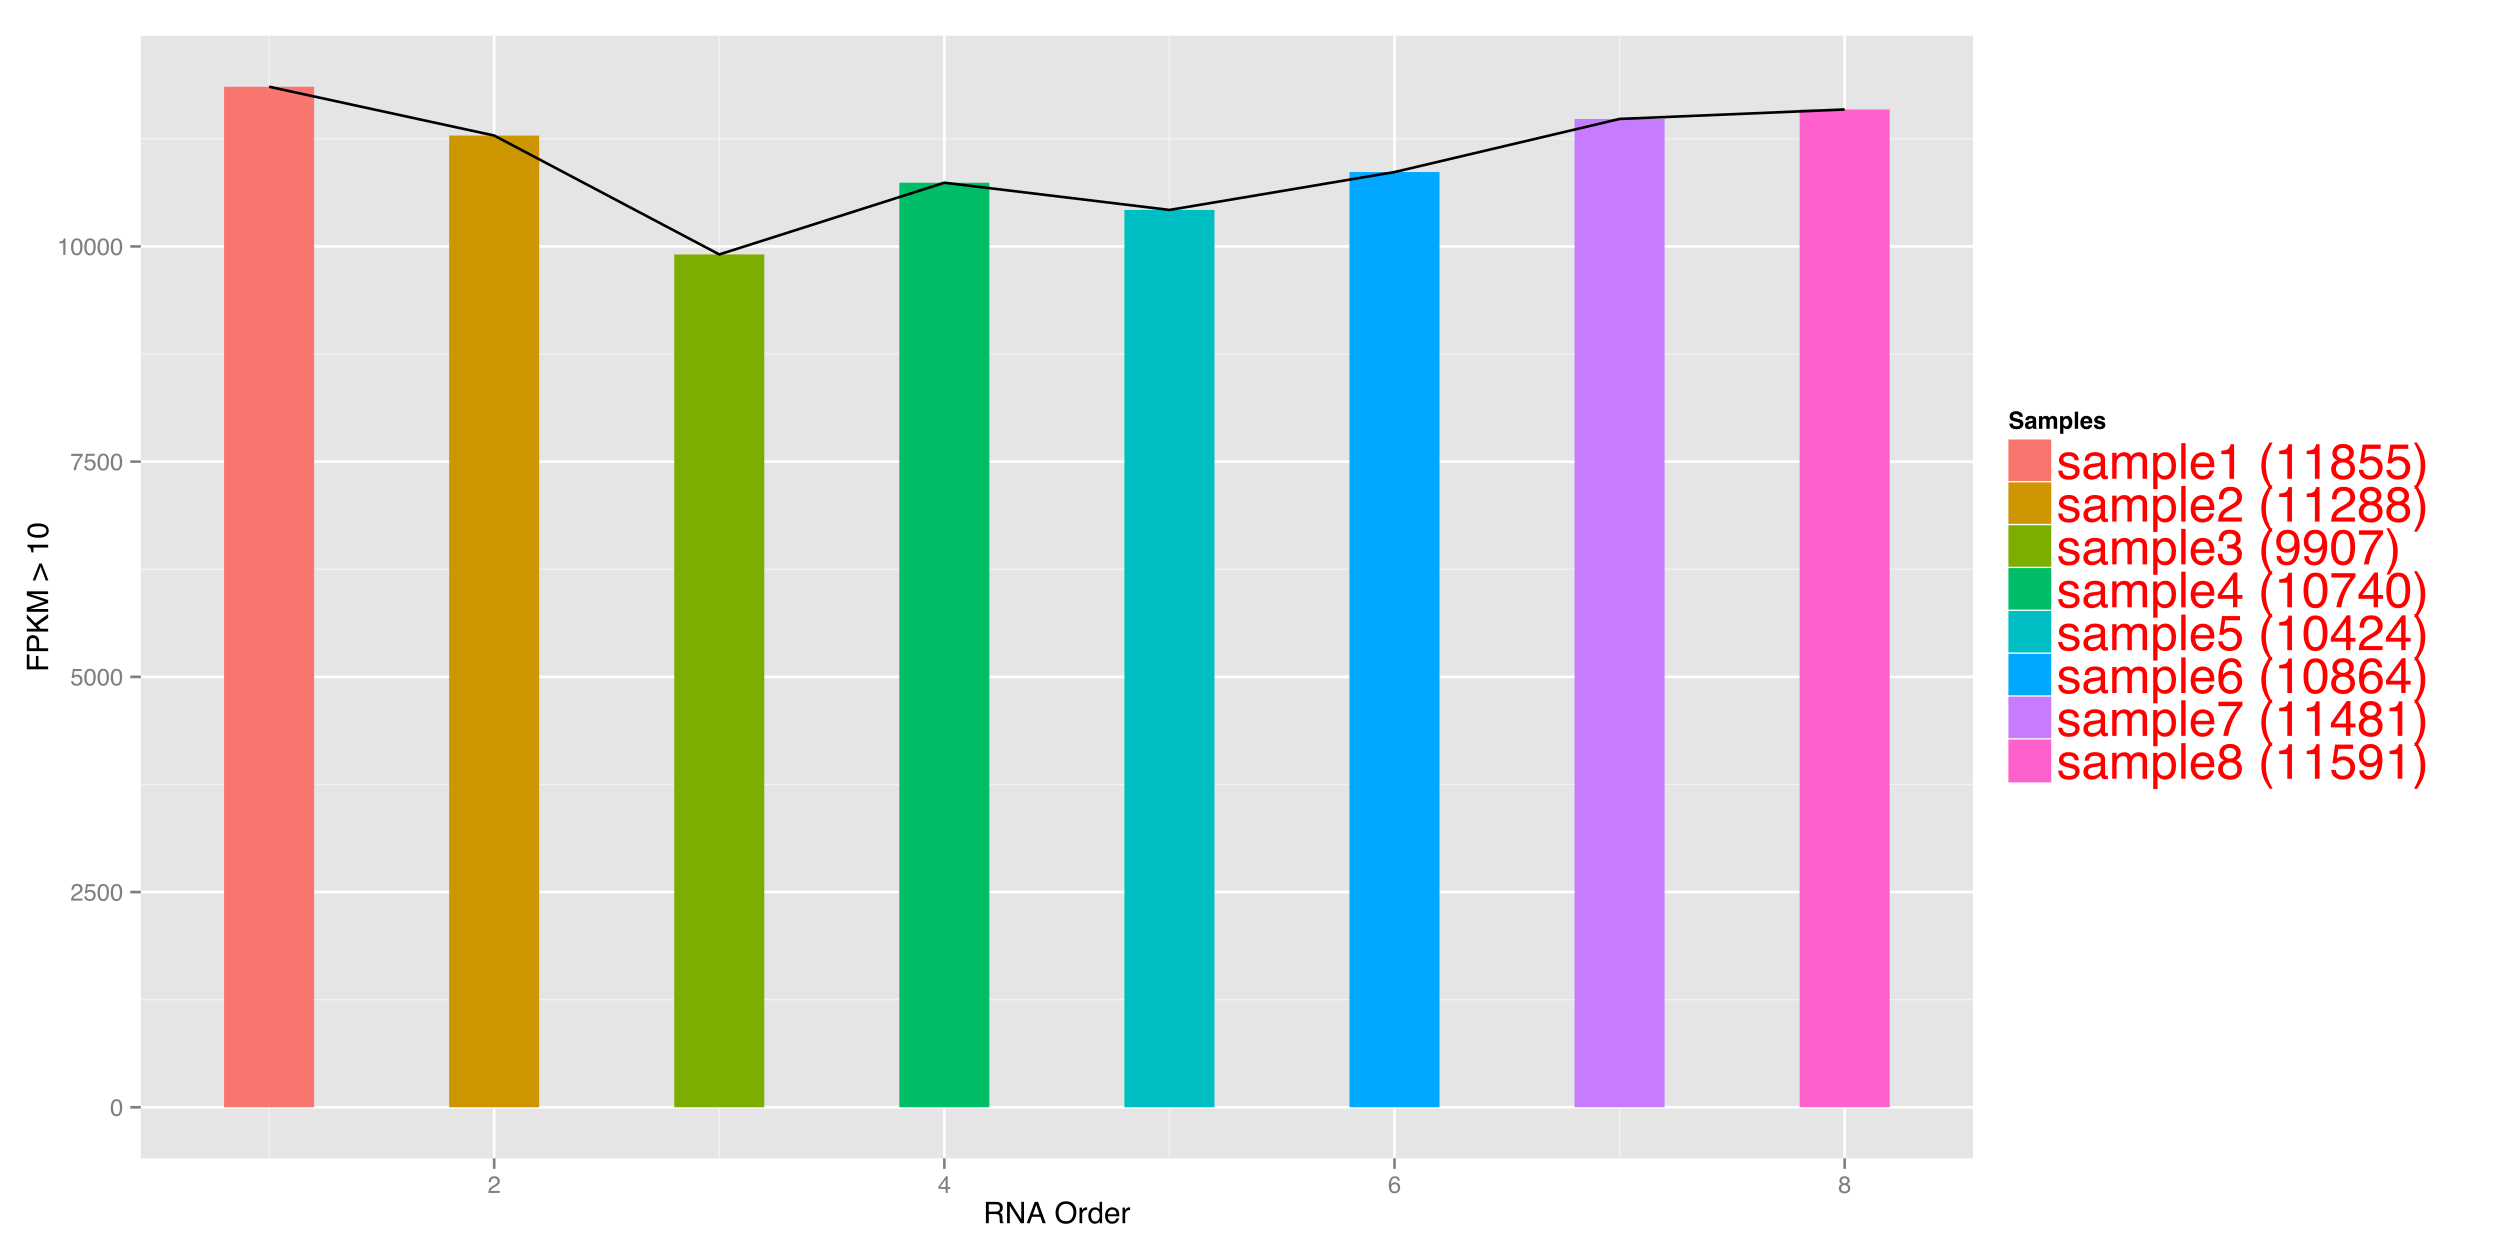 <?xml version="1.0" encoding="UTF-8"?>
<svg xmlns="http://www.w3.org/2000/svg" xmlns:xlink="http://www.w3.org/1999/xlink" width="1008pt" height="504pt" viewBox="0 0 1008 504" version="1.1">
<defs>
<g>
<symbol overflow="visible" id="glyph0-0">
<path style="stroke:none;" d="M 0.312 0 L 0.312 -6.875 L 5.766 -6.875 L 5.766 0 Z M 4.906 -0.859 L 4.906 -6.016 L 1.172 -6.016 L 1.172 -0.859 Z "/>
</symbol>
<symbol overflow="visible" id="glyph0-1">
<path style="stroke:none;" d="M 2.594 -6.703 C 3.457 -6.703 4.086 -6.348 4.484 -5.641 C 4.773 -5.086 4.922 -4.328 4.922 -3.359 C 4.922 -2.453 4.785 -1.695 4.516 -1.094 C 4.129 -0.238 3.488 0.188 2.594 0.188 C 1.781 0.188 1.18 -0.16 0.797 -0.859 C 0.461 -1.453 0.297 -2.238 0.297 -3.219 C 0.297 -3.977 0.395 -4.633 0.594 -5.188 C 0.957 -6.195 1.625 -6.703 2.594 -6.703 Z M 2.578 -0.578 C 3.016 -0.578 3.363 -0.77 3.625 -1.156 C 3.883 -1.551 4.016 -2.273 4.016 -3.328 C 4.016 -4.086 3.922 -4.711 3.734 -5.203 C 3.547 -5.703 3.18 -5.953 2.641 -5.953 C 2.148 -5.953 1.789 -5.719 1.562 -5.25 C 1.332 -4.781 1.219 -4.094 1.219 -3.188 C 1.219 -2.5 1.289 -1.945 1.438 -1.531 C 1.656 -0.895 2.035 -0.578 2.578 -0.578 Z "/>
</symbol>
<symbol overflow="visible" id="glyph0-2">
<path style="stroke:none;" d="M 0.297 0 C 0.328 -0.57 0.445 -1.07 0.656 -1.5 C 0.863 -1.938 1.27 -2.328 1.875 -2.672 L 2.766 -3.188 C 3.172 -3.426 3.457 -3.629 3.625 -3.797 C 3.875 -4.055 4 -4.352 4 -4.688 C 4 -5.07 3.879 -5.379 3.641 -5.609 C 3.41 -5.836 3.102 -5.953 2.719 -5.953 C 2.133 -5.953 1.734 -5.734 1.516 -5.297 C 1.398 -5.066 1.336 -4.742 1.328 -4.328 L 0.469 -4.328 C 0.477 -4.91 0.582 -5.383 0.781 -5.75 C 1.145 -6.406 1.789 -6.734 2.719 -6.734 C 3.488 -6.734 4.051 -6.523 4.406 -6.109 C 4.758 -5.691 4.938 -5.227 4.938 -4.719 C 4.938 -4.188 4.75 -3.727 4.375 -3.344 C 4.156 -3.125 3.758 -2.852 3.188 -2.531 L 2.547 -2.188 C 2.242 -2.02 2.004 -1.859 1.828 -1.703 C 1.516 -1.43 1.316 -1.129 1.234 -0.797 L 4.906 -0.797 L 4.906 0 Z "/>
</symbol>
<symbol overflow="visible" id="glyph0-3">
<path style="stroke:none;" d="M 1.188 -1.703 C 1.238 -1.223 1.461 -0.895 1.859 -0.719 C 2.055 -0.625 2.285 -0.578 2.547 -0.578 C 3.047 -0.578 3.414 -0.734 3.656 -1.047 C 3.895 -1.367 4.016 -1.723 4.016 -2.109 C 4.016 -2.578 3.867 -2.938 3.578 -3.188 C 3.297 -3.445 2.957 -3.578 2.562 -3.578 C 2.27 -3.578 2.02 -3.52 1.812 -3.406 C 1.602 -3.289 1.426 -3.133 1.281 -2.938 L 0.547 -2.984 L 1.062 -6.594 L 4.547 -6.594 L 4.547 -5.781 L 1.703 -5.781 L 1.406 -3.922 C 1.562 -4.035 1.711 -4.125 1.859 -4.188 C 2.109 -4.289 2.395 -4.344 2.719 -4.344 C 3.332 -4.344 3.852 -4.141 4.281 -3.734 C 4.707 -3.336 4.922 -2.836 4.922 -2.234 C 4.922 -1.598 4.723 -1.035 4.328 -0.547 C 3.941 -0.066 3.32 0.172 2.469 0.172 C 1.914 0.172 1.43 0.02 1.016 -0.281 C 0.598 -0.594 0.363 -1.066 0.312 -1.703 Z "/>
</symbol>
<symbol overflow="visible" id="glyph0-4">
<path style="stroke:none;" d="M 5.016 -6.594 L 5.016 -5.859 C 4.797 -5.648 4.508 -5.285 4.156 -4.766 C 3.801 -4.242 3.484 -3.688 3.203 -3.094 C 2.93 -2.508 2.727 -1.977 2.594 -1.5 C 2.5 -1.188 2.379 -0.688 2.234 0 L 1.312 0 C 1.52 -1.281 1.988 -2.555 2.719 -3.828 C 3.145 -4.566 3.594 -5.207 4.062 -5.75 L 0.344 -5.75 L 0.344 -6.594 Z "/>
</symbol>
<symbol overflow="visible" id="glyph0-5">
<path style="stroke:none;" d="M 0.922 -4.75 L 0.922 -5.391 C 1.523 -5.453 1.945 -5.551 2.188 -5.688 C 2.426 -5.832 2.609 -6.164 2.734 -6.688 L 3.391 -6.688 L 3.391 0 L 2.5 0 L 2.5 -4.75 Z "/>
</symbol>
<symbol overflow="visible" id="glyph0-6">
<path style="stroke:none;" d="M 3.172 -2.375 L 3.172 -5.422 L 1.016 -2.375 Z M 3.188 0 L 3.188 -1.641 L 0.25 -1.641 L 0.25 -2.469 L 3.312 -6.734 L 4.031 -6.734 L 4.031 -2.375 L 5.016 -2.375 L 5.016 -1.641 L 4.031 -1.641 L 4.031 0 Z "/>
</symbol>
<symbol overflow="visible" id="glyph0-7">
<path style="stroke:none;" d="M 2.812 -6.734 C 3.562 -6.734 4.082 -6.535 4.375 -6.141 C 4.664 -5.754 4.812 -5.359 4.812 -4.953 L 3.984 -4.953 C 3.93 -5.211 3.852 -5.422 3.75 -5.578 C 3.539 -5.859 3.227 -6 2.812 -6 C 2.344 -6 1.969 -5.781 1.688 -5.344 C 1.414 -4.906 1.266 -4.281 1.234 -3.469 C 1.422 -3.75 1.664 -3.961 1.969 -4.109 C 2.227 -4.234 2.523 -4.297 2.859 -4.297 C 3.422 -4.297 3.91 -4.113 4.328 -3.75 C 4.742 -3.395 4.953 -2.863 4.953 -2.156 C 4.953 -1.539 4.754 -1 4.359 -0.531 C 3.961 -0.062 3.398 0.172 2.672 0.172 C 2.047 0.172 1.504 -0.062 1.047 -0.531 C 0.586 -1.008 0.359 -1.816 0.359 -2.953 C 0.359 -3.785 0.461 -4.488 0.672 -5.062 C 1.055 -6.176 1.77 -6.734 2.812 -6.734 Z M 2.75 -0.578 C 3.188 -0.578 3.516 -0.723 3.734 -1.016 C 3.961 -1.316 4.078 -1.672 4.078 -2.078 C 4.078 -2.422 3.977 -2.75 3.781 -3.062 C 3.582 -3.375 3.223 -3.531 2.703 -3.531 C 2.336 -3.531 2.02 -3.41 1.75 -3.172 C 1.477 -2.93 1.344 -2.566 1.344 -2.078 C 1.344 -1.648 1.461 -1.289 1.703 -1 C 1.953 -0.719 2.301 -0.578 2.75 -0.578 Z "/>
</symbol>
<symbol overflow="visible" id="glyph0-8">
<path style="stroke:none;" d="M 2.609 -3.891 C 2.984 -3.891 3.273 -3.992 3.484 -4.203 C 3.691 -4.41 3.797 -4.66 3.797 -4.953 C 3.797 -5.203 3.691 -5.43 3.484 -5.641 C 3.285 -5.848 2.984 -5.953 2.578 -5.953 C 2.172 -5.953 1.875 -5.848 1.688 -5.641 C 1.508 -5.43 1.422 -5.188 1.422 -4.906 C 1.422 -4.594 1.535 -4.344 1.766 -4.156 C 2.004 -3.977 2.285 -3.891 2.609 -3.891 Z M 2.656 -0.578 C 3.051 -0.578 3.375 -0.68 3.625 -0.891 C 3.883 -1.098 4.016 -1.414 4.016 -1.844 C 4.016 -2.27 3.879 -2.594 3.609 -2.812 C 3.348 -3.039 3.008 -3.156 2.594 -3.156 C 2.195 -3.156 1.867 -3.039 1.609 -2.812 C 1.359 -2.582 1.234 -2.266 1.234 -1.859 C 1.234 -1.516 1.348 -1.211 1.578 -0.953 C 1.816 -0.703 2.176 -0.578 2.656 -0.578 Z M 1.469 -3.578 C 1.227 -3.672 1.039 -3.785 0.906 -3.922 C 0.664 -4.172 0.547 -4.5 0.547 -4.906 C 0.547 -5.406 0.723 -5.832 1.078 -6.188 C 1.441 -6.551 1.957 -6.734 2.625 -6.734 C 3.27 -6.734 3.773 -6.562 4.141 -6.219 C 4.504 -5.875 4.688 -5.477 4.688 -5.031 C 4.688 -4.613 4.582 -4.273 4.375 -4.016 C 4.25 -3.867 4.062 -3.723 3.812 -3.578 C 4.094 -3.453 4.312 -3.305 4.469 -3.141 C 4.77 -2.828 4.922 -2.422 4.922 -1.922 C 4.922 -1.336 4.723 -0.836 4.328 -0.422 C 3.93 -0.016 3.367 0.188 2.641 0.188 C 1.984 0.188 1.43 0.008 0.984 -0.344 C 0.535 -0.695 0.312 -1.211 0.312 -1.891 C 0.312 -2.285 0.406 -2.625 0.594 -2.906 C 0.789 -3.195 1.082 -3.422 1.469 -3.578 Z "/>
</symbol>
<symbol overflow="visible" id="glyph1-0">
<path style="stroke:none;" d="M 0.391 0 L 0.391 -8.609 L 7.219 -8.609 L 7.219 0 Z M 6.141 -1.078 L 6.141 -7.531 L 1.469 -7.531 L 1.469 -1.078 Z "/>
</symbol>
<symbol overflow="visible" id="glyph1-1">
<path style="stroke:none;" d="M 4.922 -4.672 C 5.461 -4.672 5.891 -4.781 6.203 -5 C 6.523 -5.219 6.688 -5.609 6.688 -6.172 C 6.688 -6.785 6.469 -7.207 6.031 -7.438 C 5.789 -7.551 5.469 -7.609 5.062 -7.609 L 2.219 -7.609 L 2.219 -4.672 Z M 1.062 -8.609 L 5.047 -8.609 C 5.703 -8.609 6.238 -8.516 6.656 -8.328 C 7.469 -7.953 7.875 -7.27 7.875 -6.281 C 7.875 -5.77 7.766 -5.348 7.547 -5.016 C 7.336 -4.691 7.039 -4.43 6.656 -4.234 C 7 -4.098 7.254 -3.914 7.422 -3.688 C 7.586 -3.469 7.68 -3.109 7.703 -2.609 L 7.75 -1.453 C 7.758 -1.129 7.785 -0.883 7.828 -0.719 C 7.898 -0.445 8.023 -0.27 8.203 -0.188 L 8.203 0 L 6.781 0 C 6.738 -0.07 6.703 -0.164 6.672 -0.281 C 6.648 -0.406 6.633 -0.633 6.625 -0.969 L 6.547 -2.406 C 6.523 -2.969 6.316 -3.344 5.922 -3.531 C 5.703 -3.633 5.352 -3.688 4.875 -3.688 L 2.219 -3.688 L 2.219 0 L 1.062 0 Z "/>
</symbol>
<symbol overflow="visible" id="glyph1-2">
<path style="stroke:none;" d="M 0.922 -8.609 L 2.297 -8.609 L 6.641 -1.641 L 6.641 -8.609 L 7.75 -8.609 L 7.75 0 L 6.438 0 L 2.031 -6.969 L 2.031 0 L 0.922 0 Z M 4.25 -8.609 Z "/>
</symbol>
<symbol overflow="visible" id="glyph1-3">
<path style="stroke:none;" d="M 5.328 -3.531 L 4.031 -7.328 L 2.641 -3.531 Z M 3.422 -8.609 L 4.734 -8.609 L 7.859 0 L 6.578 0 L 5.703 -2.578 L 2.297 -2.578 L 1.375 0 L 0.172 0 Z M 4.016 -8.609 Z "/>
</symbol>
<symbol overflow="visible" id="glyph1-4">
<path style="stroke:none;" d=""/>
</symbol>
<symbol overflow="visible" id="glyph1-5">
<path style="stroke:none;" d="M 4.625 -8.844 C 6.145 -8.844 7.27 -8.352 8 -7.375 C 8.57 -6.613 8.859 -5.641 8.859 -4.453 C 8.859 -3.172 8.531 -2.102 7.875 -1.25 C 7.113 -0.25 6.023 0.25 4.609 0.25 C 3.285 0.25 2.242 -0.188 1.484 -1.062 C 0.805 -1.906 0.469 -2.973 0.469 -4.266 C 0.469 -5.422 0.758 -6.414 1.344 -7.25 C 2.082 -8.312 3.176 -8.844 4.625 -8.844 Z M 4.75 -0.797 C 5.77 -0.797 6.508 -1.16 6.969 -1.891 C 7.438 -2.629 7.672 -3.477 7.672 -4.438 C 7.672 -5.445 7.406 -6.258 6.875 -6.875 C 6.344 -7.5 5.617 -7.812 4.703 -7.812 C 3.805 -7.812 3.078 -7.504 2.516 -6.891 C 1.953 -6.273 1.672 -5.375 1.672 -4.188 C 1.672 -3.227 1.91 -2.422 2.391 -1.766 C 2.879 -1.117 3.664 -0.797 4.75 -0.797 Z M 4.672 -8.844 Z "/>
</symbol>
<symbol overflow="visible" id="glyph1-6">
<path style="stroke:none;" d="M 0.797 -6.281 L 1.812 -6.281 L 1.812 -5.188 C 1.883 -5.406 2.082 -5.664 2.406 -5.969 C 2.727 -6.27 3.098 -6.422 3.516 -6.422 C 3.535 -6.422 3.566 -6.414 3.609 -6.406 C 3.66 -6.406 3.742 -6.398 3.859 -6.391 L 3.859 -5.281 C 3.797 -5.289 3.738 -5.297 3.688 -5.297 C 3.633 -5.297 3.578 -5.297 3.516 -5.297 C 2.984 -5.297 2.57 -5.125 2.281 -4.781 C 2 -4.445 1.859 -4.055 1.859 -3.609 L 1.859 0 L 0.797 0 Z "/>
</symbol>
<symbol overflow="visible" id="glyph1-7">
<path style="stroke:none;" d="M 1.438 -3.062 C 1.438 -2.395 1.578 -1.832 1.859 -1.375 C 2.148 -0.926 2.609 -0.703 3.234 -0.703 C 3.723 -0.703 4.125 -0.91 4.438 -1.328 C 4.758 -1.742 4.922 -2.348 4.922 -3.141 C 4.922 -3.93 4.754 -4.516 4.422 -4.891 C 4.098 -5.273 3.703 -5.469 3.234 -5.469 C 2.703 -5.469 2.27 -5.266 1.938 -4.859 C 1.602 -4.453 1.438 -3.852 1.438 -3.062 Z M 3.031 -6.391 C 3.508 -6.391 3.91 -6.285 4.234 -6.078 C 4.422 -5.961 4.633 -5.758 4.875 -5.469 L 4.875 -8.641 L 5.891 -8.641 L 5.891 0 L 4.938 0 L 4.938 -0.875 C 4.695 -0.488 4.406 -0.207 4.062 -0.031 C 3.727 0.133 3.344 0.219 2.906 0.219 C 2.207 0.219 1.602 -0.07 1.094 -0.656 C 0.582 -1.25 0.328 -2.031 0.328 -3 C 0.328 -3.914 0.562 -4.707 1.031 -5.375 C 1.5 -6.051 2.164 -6.391 3.031 -6.391 Z "/>
</symbol>
<symbol overflow="visible" id="glyph1-8">
<path style="stroke:none;" d="M 3.391 -6.422 C 3.836 -6.422 4.27 -6.316 4.688 -6.109 C 5.102 -5.898 5.422 -5.629 5.641 -5.297 C 5.848 -4.973 5.988 -4.602 6.062 -4.188 C 6.125 -3.895 6.156 -3.43 6.156 -2.797 L 1.547 -2.797 C 1.566 -2.16 1.719 -1.648 2 -1.266 C 2.281 -0.879 2.719 -0.688 3.312 -0.688 C 3.863 -0.688 4.301 -0.867 4.625 -1.234 C 4.812 -1.441 4.945 -1.688 5.031 -1.969 L 6.062 -1.969 C 6.039 -1.738 5.953 -1.484 5.797 -1.203 C 5.641 -0.922 5.469 -0.688 5.281 -0.5 C 4.957 -0.188 4.555 0.02 4.078 0.125 C 3.828 0.188 3.539 0.219 3.219 0.219 C 2.438 0.219 1.773 -0.062 1.234 -0.625 C 0.691 -1.195 0.422 -1.992 0.422 -3.016 C 0.422 -4.023 0.691 -4.844 1.234 -5.469 C 1.785 -6.102 2.504 -6.422 3.391 -6.422 Z M 5.062 -3.641 C 5.02 -4.098 4.922 -4.461 4.766 -4.734 C 4.484 -5.242 4.004 -5.5 3.328 -5.5 C 2.836 -5.5 2.426 -5.32 2.094 -4.969 C 1.77 -4.625 1.598 -4.18 1.578 -3.641 Z M 3.281 -6.422 Z "/>
</symbol>
<symbol overflow="visible" id="glyph2-0">
<path style="stroke:none;" d="M 0 -0.391 L -8.609 -0.391 L -8.609 -7.219 L 0 -7.219 Z M -1.078 -6.141 L -7.531 -6.141 L -7.531 -1.469 L -1.078 -1.469 Z "/>
</symbol>
<symbol overflow="visible" id="glyph2-1">
<path style="stroke:none;" d="M -8.609 -1.031 L -8.609 -7 L -7.547 -7 L -7.547 -2.188 L -4.938 -2.188 L -4.938 -6.422 L -3.922 -6.422 L -3.922 -2.188 L 0 -2.188 L 0 -1.031 Z "/>
</symbol>
<symbol overflow="visible" id="glyph2-2">
<path style="stroke:none;" d="M -8.609 -1.031 L -8.609 -4.906 C -8.609 -5.664 -8.391 -6.281 -7.953 -6.75 C -7.523 -7.219 -6.922 -7.453 -6.141 -7.453 C -5.473 -7.453 -4.891 -7.242 -4.391 -6.828 C -3.891 -6.41 -3.641 -5.77 -3.641 -4.906 L -3.641 -2.188 L 0 -2.188 L 0 -1.031 Z M -6.141 -6.281 C -6.766 -6.281 -7.191 -6.047 -7.422 -5.578 C -7.547 -5.316 -7.609 -4.961 -7.609 -4.516 L -7.609 -2.188 L -4.625 -2.188 L -4.625 -4.516 C -4.625 -5.035 -4.734 -5.457 -4.953 -5.781 C -5.18 -6.113 -5.578 -6.281 -6.141 -6.281 Z "/>
</symbol>
<symbol overflow="visible" id="glyph2-3">
<path style="stroke:none;" d="M -8.609 -0.922 L -8.609 -2.047 L -4.406 -2.047 L -8.609 -6.25 L -8.609 -7.859 L -5.141 -4.281 L 0 -7.953 L 0 -6.438 L -4.312 -3.422 L -3 -2.047 L 0 -2.047 L 0 -0.922 Z "/>
</symbol>
<symbol overflow="visible" id="glyph2-4">
<path style="stroke:none;" d="M -8.609 -0.891 L -8.609 -2.562 L -1.328 -5.031 L -8.609 -7.484 L -8.609 -9.141 L 0 -9.141 L 0 -8.031 L -5.078 -8.031 C -5.254 -8.031 -5.547 -8.031 -5.953 -8.031 C -6.359 -8.039 -6.797 -8.047 -7.266 -8.047 L 0 -5.594 L 0 -4.438 L -7.266 -1.969 L -7 -1.969 C -6.789 -1.969 -6.469 -1.973 -6.031 -1.984 C -5.602 -1.992 -5.285 -2 -5.078 -2 L 0 -2 L 0 -0.891 Z "/>
</symbol>
<symbol overflow="visible" id="glyph2-5">
<path style="stroke:none;" d=""/>
</symbol>
<symbol overflow="visible" id="glyph2-6">
<path style="stroke:none;" d="M -2.562 -7.016 L 0.109 -0.172 L -0.938 -0.172 L -3.062 -5.766 L -5.188 -0.172 L -6.234 -0.172 L -3.547 -7.016 Z "/>
</symbol>
<symbol overflow="visible" id="glyph2-7">
<path style="stroke:none;" d="M -5.938 -1.156 L -6.75 -1.156 C -6.82 -1.914 -6.945 -2.441 -7.125 -2.734 C -7.301 -3.035 -7.711 -3.266 -8.359 -3.422 L -8.359 -4.25 L 0 -4.25 L 0 -3.125 L -5.938 -3.125 Z "/>
</symbol>
<symbol overflow="visible" id="glyph2-8">
<path style="stroke:none;" d="M -8.391 -3.25 C -8.391 -4.332 -7.941 -5.117 -7.047 -5.609 C -6.359 -5.984 -5.41 -6.172 -4.203 -6.172 C -3.066 -6.172 -2.125 -6 -1.375 -5.656 C -0.301 -5.164 0.234 -4.359 0.234 -3.234 C 0.234 -2.234 -0.203 -1.484 -1.078 -0.984 C -1.816 -0.578 -2.801 -0.375 -4.031 -0.375 C -4.977 -0.375 -5.797 -0.5 -6.484 -0.75 C -7.754 -1.207 -8.391 -2.039 -8.391 -3.25 Z M -0.734 -3.234 C -0.734 -3.785 -0.973 -4.223 -1.453 -4.547 C -1.941 -4.867 -2.848 -5.031 -4.172 -5.031 C -5.117 -5.031 -5.898 -4.91 -6.516 -4.672 C -7.129 -4.441 -7.438 -3.988 -7.438 -3.312 C -7.438 -2.688 -7.145 -2.227 -6.562 -1.938 C -5.977 -1.656 -5.117 -1.516 -3.984 -1.516 C -3.129 -1.516 -2.441 -1.609 -1.922 -1.797 C -1.129 -2.078 -0.734 -2.555 -0.734 -3.234 Z "/>
</symbol>
<symbol overflow="visible" id="glyph3-0">
<path style="stroke:none;" d="M 0.719 0 L 0.719 -6.906 L 6.281 -6.906 L 6.281 0 Z M 5.422 -0.859 L 5.422 -6.047 L 1.578 -6.047 L 1.578 -0.859 Z "/>
</symbol>
<symbol overflow="visible" id="glyph3-1">
<path style="stroke:none;" d="M 1.781 -2.125 C 1.82 -1.812 1.906 -1.578 2.031 -1.422 C 2.27 -1.141 2.672 -1 3.234 -1 C 3.578 -1 3.852 -1.035 4.062 -1.109 C 4.469 -1.254 4.672 -1.52 4.672 -1.906 C 4.672 -2.133 4.57 -2.312 4.375 -2.438 C 4.176 -2.562 3.859 -2.672 3.422 -2.766 L 2.703 -2.922 C 1.984 -3.086 1.484 -3.266 1.203 -3.453 C 0.742 -3.773 0.516 -4.273 0.516 -4.953 C 0.516 -5.566 0.738 -6.078 1.188 -6.484 C 1.633 -6.898 2.297 -7.109 3.172 -7.109 C 3.898 -7.109 4.52 -6.914 5.031 -6.531 C 5.539 -6.145 5.812 -5.582 5.844 -4.844 L 4.453 -4.844 C 4.422 -5.258 4.238 -5.555 3.906 -5.734 C 3.676 -5.848 3.395 -5.906 3.062 -5.906 C 2.695 -5.906 2.398 -5.828 2.172 -5.672 C 1.953 -5.523 1.844 -5.316 1.844 -5.047 C 1.844 -4.805 1.953 -4.625 2.172 -4.5 C 2.316 -4.414 2.617 -4.32 3.078 -4.219 L 4.266 -3.938 C 4.785 -3.812 5.176 -3.641 5.438 -3.422 C 5.852 -3.098 6.062 -2.629 6.062 -2.016 C 6.062 -1.391 5.816 -0.867 5.328 -0.453 C 4.848 -0.035 4.172 0.172 3.297 0.172 C 2.391 0.172 1.676 -0.031 1.156 -0.438 C 0.645 -0.844 0.391 -1.406 0.391 -2.125 Z M 3.172 -7.109 Z "/>
</symbol>
<symbol overflow="visible" id="glyph3-2">
<path style="stroke:none;" d="M 3.438 -2.484 C 3.352 -2.43 3.266 -2.391 3.172 -2.359 C 3.086 -2.328 2.973 -2.297 2.828 -2.266 L 2.531 -2.203 C 2.25 -2.148 2.047 -2.094 1.922 -2.031 C 1.711 -1.906 1.609 -1.711 1.609 -1.453 C 1.609 -1.223 1.672 -1.055 1.797 -0.953 C 1.93 -0.859 2.086 -0.812 2.266 -0.812 C 2.555 -0.812 2.82 -0.895 3.062 -1.062 C 3.301 -1.227 3.426 -1.535 3.438 -1.984 Z M 2.625 -3.109 C 2.875 -3.141 3.051 -3.176 3.156 -3.219 C 3.344 -3.301 3.438 -3.43 3.438 -3.609 C 3.438 -3.816 3.363 -3.957 3.219 -4.031 C 3.07 -4.113 2.859 -4.156 2.578 -4.156 C 2.266 -4.156 2.047 -4.078 1.922 -3.922 C 1.828 -3.805 1.766 -3.648 1.734 -3.453 L 0.438 -3.453 C 0.469 -3.898 0.594 -4.266 0.812 -4.547 C 1.164 -5.004 1.77 -5.234 2.625 -5.234 C 3.188 -5.234 3.688 -5.117 4.125 -4.891 C 4.562 -4.672 4.781 -4.254 4.781 -3.641 L 4.781 -1.297 C 4.781 -1.129 4.781 -0.93 4.781 -0.703 C 4.789 -0.523 4.816 -0.406 4.859 -0.344 C 4.898 -0.281 4.969 -0.234 5.062 -0.203 L 5.062 0 L 3.609 0 C 3.566 -0.102 3.535 -0.195 3.516 -0.281 C 3.504 -0.375 3.492 -0.477 3.484 -0.594 C 3.297 -0.395 3.082 -0.227 2.844 -0.094 C 2.562 0.07 2.238 0.156 1.875 0.156 C 1.414 0.156 1.035 0.023 0.734 -0.234 C 0.43 -0.492 0.281 -0.867 0.281 -1.359 C 0.281 -1.984 0.52 -2.438 1 -2.719 C 1.27 -2.875 1.66 -2.984 2.172 -3.047 Z M 2.703 -5.234 Z "/>
</symbol>
<symbol overflow="visible" id="glyph3-3">
<path style="stroke:none;" d="M 6.328 -5.219 C 6.555 -5.219 6.781 -5.172 7 -5.078 C 7.219 -4.992 7.414 -4.844 7.594 -4.625 C 7.727 -4.445 7.82 -4.227 7.875 -3.969 C 7.906 -3.801 7.922 -3.551 7.922 -3.219 L 7.922 0 L 6.547 0 L 6.547 -3.25 C 6.547 -3.445 6.516 -3.609 6.453 -3.734 C 6.336 -3.961 6.117 -4.078 5.797 -4.078 C 5.43 -4.078 5.176 -3.926 5.031 -3.625 C 4.957 -3.457 4.922 -3.266 4.922 -3.047 L 4.922 0 L 3.578 0 L 3.578 -3.047 C 3.578 -3.348 3.547 -3.566 3.484 -3.703 C 3.379 -3.953 3.16 -4.078 2.828 -4.078 C 2.453 -4.078 2.195 -3.953 2.062 -3.703 C 1.988 -3.555 1.953 -3.348 1.953 -3.078 L 1.953 0 L 0.594 0 L 0.594 -5.094 L 1.891 -5.094 L 1.891 -4.359 C 2.055 -4.617 2.211 -4.805 2.359 -4.922 C 2.617 -5.117 2.957 -5.219 3.375 -5.219 C 3.758 -5.219 4.07 -5.129 4.312 -4.953 C 4.508 -4.797 4.66 -4.594 4.766 -4.344 C 4.93 -4.645 5.145 -4.863 5.406 -5 C 5.688 -5.145 5.992 -5.219 6.328 -5.219 Z "/>
</symbol>
<symbol overflow="visible" id="glyph3-4">
<path style="stroke:none;" d="M 4.141 -2.547 C 4.141 -2.941 4.051 -3.289 3.875 -3.594 C 3.695 -3.895 3.406 -4.047 3 -4.047 C 2.508 -4.047 2.176 -3.816 2 -3.359 C 1.906 -3.117 1.859 -2.812 1.859 -2.438 C 1.859 -1.844 2.016 -1.426 2.328 -1.188 C 2.516 -1.039 2.738 -0.969 3 -0.969 C 3.375 -0.969 3.656 -1.113 3.844 -1.406 C 4.039 -1.695 4.141 -2.078 4.141 -2.547 Z M 3.375 -5.219 C 3.977 -5.219 4.484 -4.992 4.891 -4.547 C 5.305 -4.109 5.516 -3.469 5.516 -2.625 C 5.516 -1.719 5.312 -1.031 4.906 -0.562 C 4.508 -0.094 3.988 0.141 3.344 0.141 C 2.938 0.141 2.602 0.039 2.344 -0.156 C 2.195 -0.27 2.051 -0.438 1.906 -0.656 L 1.906 2.016 L 0.578 2.016 L 0.578 -5.109 L 1.859 -5.109 L 1.859 -4.359 C 2.004 -4.578 2.16 -4.75 2.328 -4.875 C 2.617 -5.102 2.969 -5.219 3.375 -5.219 Z "/>
</symbol>
<symbol overflow="visible" id="glyph3-5">
<path style="stroke:none;" d="M 1.984 0 L 0.656 0 L 0.656 -6.906 L 1.984 -6.906 Z "/>
</symbol>
<symbol overflow="visible" id="glyph3-6">
<path style="stroke:none;" d="M 2.641 -4.141 C 2.328 -4.141 2.082 -4.039 1.906 -3.844 C 1.738 -3.656 1.633 -3.395 1.594 -3.062 L 3.672 -3.062 C 3.648 -3.414 3.539 -3.68 3.344 -3.859 C 3.156 -4.047 2.922 -4.141 2.641 -4.141 Z M 2.641 -5.234 C 3.066 -5.234 3.445 -5.156 3.781 -5 C 4.125 -4.844 4.406 -4.594 4.625 -4.25 C 4.82 -3.945 4.953 -3.594 5.016 -3.188 C 5.047 -2.957 5.062 -2.625 5.062 -2.188 L 1.562 -2.188 C 1.582 -1.676 1.742 -1.316 2.047 -1.109 C 2.234 -0.973 2.457 -0.906 2.719 -0.906 C 2.988 -0.906 3.207 -0.984 3.375 -1.141 C 3.469 -1.234 3.551 -1.352 3.625 -1.5 L 5 -1.5 C 4.957 -1.195 4.797 -0.891 4.516 -0.578 C 4.078 -0.078 3.469 0.172 2.688 0.172 C 2.031 0.172 1.453 -0.035 0.953 -0.453 C 0.461 -0.879 0.219 -1.562 0.219 -2.5 C 0.219 -3.383 0.441 -4.062 0.891 -4.531 C 1.336 -5 1.922 -5.234 2.641 -5.234 Z M 2.734 -5.234 Z "/>
</symbol>
<symbol overflow="visible" id="glyph3-7">
<path style="stroke:none;" d="M 1.656 -1.625 C 1.688 -1.395 1.75 -1.227 1.844 -1.125 C 2.008 -0.945 2.316 -0.859 2.766 -0.859 C 3.023 -0.859 3.234 -0.895 3.391 -0.969 C 3.547 -1.051 3.625 -1.172 3.625 -1.328 C 3.625 -1.473 3.562 -1.586 3.438 -1.672 C 3.312 -1.742 2.848 -1.879 2.047 -2.078 C 1.461 -2.211 1.051 -2.391 0.812 -2.609 C 0.582 -2.816 0.469 -3.125 0.469 -3.531 C 0.469 -4 0.648 -4.398 1.016 -4.734 C 1.391 -5.078 1.91 -5.25 2.578 -5.25 C 3.211 -5.25 3.727 -5.117 4.125 -4.859 C 4.531 -4.609 4.766 -4.172 4.828 -3.547 L 3.5 -3.547 C 3.477 -3.723 3.426 -3.859 3.344 -3.953 C 3.195 -4.141 2.945 -4.234 2.594 -4.234 C 2.312 -4.234 2.109 -4.188 1.984 -4.094 C 1.859 -4 1.797 -3.895 1.797 -3.781 C 1.797 -3.625 1.859 -3.508 1.984 -3.438 C 2.117 -3.363 2.582 -3.242 3.375 -3.078 C 3.906 -2.953 4.305 -2.758 4.578 -2.5 C 4.836 -2.25 4.969 -1.93 4.969 -1.547 C 4.969 -1.035 4.781 -0.617 4.406 -0.297 C 4.031 0.016 3.445 0.172 2.656 0.172 C 1.852 0.172 1.258 0.004 0.875 -0.328 C 0.5 -0.672 0.312 -1.102 0.312 -1.625 Z M 2.688 -5.234 Z "/>
</symbol>
<symbol overflow="visible" id="glyph4-0">
<path style="stroke:none;" d="M 0.641 0 L 0.641 -14.344 L 12.031 -14.344 L 12.031 0 Z M 10.234 -1.797 L 10.234 -12.547 L 2.438 -12.547 L 2.438 -1.797 Z "/>
</symbol>
<symbol overflow="visible" id="glyph4-1">
<path style="stroke:none;" d="M 2.328 -3.281 C 2.379 -2.695 2.531 -2.25 2.781 -1.938 C 3.219 -1.363 3.984 -1.078 5.078 -1.078 C 5.734 -1.078 6.305 -1.219 6.797 -1.5 C 7.297 -1.789 7.547 -2.234 7.547 -2.828 C 7.547 -3.273 7.344 -3.613 6.938 -3.844 C 6.688 -3.988 6.188 -4.156 5.438 -4.344 L 4.047 -4.703 C 3.148 -4.922 2.492 -5.164 2.078 -5.438 C 1.316 -5.914 0.938 -6.57 0.938 -7.406 C 0.938 -8.395 1.289 -9.195 2 -9.812 C 2.719 -10.426 3.68 -10.734 4.891 -10.734 C 6.461 -10.734 7.598 -10.27 8.297 -9.344 C 8.734 -8.758 8.941 -8.129 8.922 -7.453 L 7.266 -7.453 C 7.234 -7.848 7.094 -8.207 6.844 -8.531 C 6.438 -9 5.738 -9.234 4.75 -9.234 C 4.082 -9.234 3.578 -9.102 3.234 -8.844 C 2.891 -8.594 2.719 -8.258 2.719 -7.844 C 2.719 -7.383 2.945 -7.02 3.406 -6.75 C 3.664 -6.582 4.047 -6.438 4.547 -6.312 L 5.719 -6.031 C 6.977 -5.727 7.82 -5.43 8.25 -5.141 C 8.938 -4.691 9.281 -3.988 9.281 -3.031 C 9.281 -2.094 8.926 -1.285 8.219 -0.609 C 7.508 0.066 6.43 0.406 4.984 0.406 C 3.43 0.406 2.332 0.051 1.688 -0.656 C 1.039 -1.363 0.691 -2.238 0.641 -3.281 Z M 4.938 -10.719 Z "/>
</symbol>
<symbol overflow="visible" id="glyph4-2">
<path style="stroke:none;" d="M 2.641 -2.781 C 2.641 -2.27 2.82 -1.867 3.188 -1.578 C 3.562 -1.285 4.004 -1.141 4.516 -1.141 C 5.129 -1.141 5.727 -1.285 6.312 -1.578 C 7.289 -2.047 7.781 -2.82 7.781 -3.906 L 7.781 -5.328 C 7.562 -5.191 7.281 -5.078 6.938 -4.984 C 6.602 -4.891 6.273 -4.82 5.953 -4.781 L 4.891 -4.656 C 4.242 -4.562 3.766 -4.426 3.453 -4.25 C 2.91 -3.945 2.641 -3.457 2.641 -2.781 Z M 6.891 -6.344 C 7.297 -6.395 7.566 -6.562 7.703 -6.844 C 7.785 -7 7.828 -7.223 7.828 -7.516 C 7.828 -8.117 7.613 -8.555 7.188 -8.828 C 6.758 -9.098 6.148 -9.234 5.359 -9.234 C 4.43 -9.234 3.781 -8.984 3.406 -8.484 C 3.188 -8.211 3.047 -7.805 2.984 -7.266 L 1.344 -7.266 C 1.375 -8.555 1.789 -9.453 2.594 -9.953 C 3.395 -10.461 4.328 -10.719 5.391 -10.719 C 6.617 -10.719 7.617 -10.484 8.391 -10.016 C 9.148 -9.547 9.531 -8.816 9.531 -7.828 L 9.531 -1.797 C 9.531 -1.617 9.566 -1.473 9.641 -1.359 C 9.711 -1.242 9.875 -1.188 10.125 -1.188 C 10.195 -1.188 10.281 -1.191 10.375 -1.203 C 10.477 -1.211 10.582 -1.227 10.688 -1.25 L 10.688 0.047 C 10.414 0.129 10.207 0.176 10.062 0.188 C 9.926 0.207 9.734 0.219 9.484 0.219 C 8.879 0.219 8.441 0.004 8.172 -0.422 C 8.023 -0.648 7.922 -0.973 7.859 -1.391 C 7.504 -0.922 6.988 -0.508 6.312 -0.156 C 5.645 0.188 4.91 0.359 4.109 0.359 C 3.129 0.359 2.332 0.062 1.719 -0.531 C 1.102 -1.125 0.797 -1.863 0.797 -2.75 C 0.797 -3.719 1.098 -4.469 1.703 -5 C 2.316 -5.531 3.113 -5.859 4.094 -5.984 Z M 5.438 -10.719 Z "/>
</symbol>
<symbol overflow="visible" id="glyph4-3">
<path style="stroke:none;" d="M 1.297 -10.453 L 3.031 -10.453 L 3.031 -8.969 C 3.445 -9.488 3.82 -9.863 4.156 -10.094 C 4.738 -10.488 5.398 -10.688 6.141 -10.688 C 6.973 -10.688 7.641 -10.484 8.141 -10.078 C 8.43 -9.848 8.691 -9.504 8.922 -9.047 C 9.316 -9.609 9.773 -10.02 10.297 -10.281 C 10.828 -10.551 11.422 -10.688 12.078 -10.688 C 13.484 -10.688 14.441 -10.18 14.953 -9.172 C 15.223 -8.617 15.359 -7.883 15.359 -6.969 L 15.359 0 L 13.531 0 L 13.531 -7.266 C 13.531 -7.961 13.352 -8.441 13 -8.703 C 12.656 -8.961 12.234 -9.094 11.734 -9.094 C 11.047 -9.094 10.453 -8.859 9.953 -8.391 C 9.453 -7.93 9.203 -7.16 9.203 -6.078 L 9.203 0 L 7.422 0 L 7.422 -6.828 C 7.422 -7.535 7.336 -8.051 7.172 -8.375 C 6.898 -8.863 6.398 -9.109 5.672 -9.109 C 5.004 -9.109 4.398 -8.848 3.859 -8.328 C 3.316 -7.816 3.047 -6.891 3.047 -5.547 L 3.047 0 L 1.297 0 Z "/>
</symbol>
<symbol overflow="visible" id="glyph4-4">
<path style="stroke:none;" d="M 5.703 -1.188 C 6.523 -1.188 7.207 -1.531 7.75 -2.219 C 8.289 -2.906 8.562 -3.93 8.562 -5.297 C 8.562 -6.129 8.441 -6.844 8.203 -7.438 C 7.742 -8.594 6.91 -9.172 5.703 -9.172 C 4.484 -9.172 3.648 -8.562 3.203 -7.344 C 2.961 -6.695 2.844 -5.867 2.844 -4.859 C 2.844 -4.055 2.961 -3.367 3.203 -2.797 C 3.66 -1.723 4.492 -1.188 5.703 -1.188 Z M 1.156 -10.406 L 2.859 -10.406 L 2.859 -9.031 C 3.211 -9.5 3.598 -9.863 4.016 -10.125 C 4.609 -10.52 5.305 -10.719 6.109 -10.719 C 7.285 -10.719 8.285 -10.258 9.109 -9.344 C 9.941 -8.438 10.359 -7.141 10.359 -5.453 C 10.359 -3.18 9.766 -1.555 8.578 -0.578 C 7.816 0.047 6.938 0.359 5.938 0.359 C 5.145 0.359 4.484 0.18 3.953 -0.172 C 3.641 -0.359 3.289 -0.691 2.906 -1.172 L 2.906 4.172 L 1.156 4.172 Z "/>
</symbol>
<symbol overflow="visible" id="glyph4-5">
<path style="stroke:none;" d="M 1.344 -14.344 L 3.094 -14.344 L 3.094 0 L 1.344 0 Z "/>
</symbol>
<symbol overflow="visible" id="glyph4-6">
<path style="stroke:none;" d="M 5.641 -10.688 C 6.391 -10.688 7.109 -10.516 7.797 -10.172 C 8.492 -9.828 9.023 -9.375 9.391 -8.812 C 9.742 -8.289 9.977 -7.676 10.094 -6.969 C 10.195 -6.488 10.25 -5.723 10.25 -4.672 L 2.594 -4.672 C 2.625 -3.609 2.875 -2.754 3.344 -2.109 C 3.812 -1.473 4.535 -1.156 5.516 -1.156 C 6.43 -1.156 7.164 -1.457 7.719 -2.062 C 8.031 -2.414 8.25 -2.82 8.375 -3.281 L 10.109 -3.281 C 10.066 -2.895 9.914 -2.469 9.656 -2 C 9.395 -1.531 9.109 -1.145 8.797 -0.844 C 8.254 -0.32 7.594 0.031 6.812 0.219 C 6.383 0.32 5.906 0.375 5.375 0.375 C 4.07 0.375 2.969 -0.098 2.062 -1.047 C 1.156 -1.992 0.703 -3.32 0.703 -5.031 C 0.703 -6.707 1.156 -8.066 2.062 -9.109 C 2.977 -10.16 4.172 -10.688 5.641 -10.688 Z M 8.453 -6.062 C 8.379 -6.82 8.211 -7.43 7.953 -7.891 C 7.473 -8.734 6.664 -9.156 5.531 -9.156 C 4.727 -9.156 4.051 -8.863 3.5 -8.281 C 2.957 -7.695 2.672 -6.957 2.641 -6.062 Z M 5.484 -10.719 Z "/>
</symbol>
<symbol overflow="visible" id="glyph4-7">
<path style="stroke:none;" d="M 1.922 -9.906 L 1.922 -11.25 C 3.18 -11.375 4.062 -11.582 4.562 -11.875 C 5.07 -12.164 5.445 -12.848 5.688 -13.922 L 7.078 -13.922 L 7.078 0 L 5.203 0 L 5.203 -9.906 Z "/>
</symbol>
<symbol overflow="visible" id="glyph4-8">
<path style="stroke:none;" d=""/>
</symbol>
<symbol overflow="visible" id="glyph4-9">
<path style="stroke:none;" d="M 5.922 -14.578 C 4.898 -12.598 4.234 -11.141 3.922 -10.203 C 3.461 -8.773 3.234 -7.125 3.234 -5.25 C 3.234 -3.363 3.5 -1.641 4.031 -0.078 C 4.352 0.891 4.992 2.273 5.953 4.078 L 4.766 4.078 C 3.816 2.598 3.227 1.648 3 1.234 C 2.77 0.828 2.52 0.27 2.25 -0.438 C 1.883 -1.395 1.633 -2.422 1.5 -3.516 C 1.426 -4.078 1.391 -4.617 1.391 -5.141 C 1.391 -7.066 1.691 -8.781 2.297 -10.281 C 2.68 -11.238 3.484 -12.672 4.703 -14.578 Z "/>
</symbol>
<symbol overflow="visible" id="glyph4-10">
<path style="stroke:none;" d="M 5.438 -8.125 C 6.219 -8.125 6.82 -8.336 7.25 -8.766 C 7.688 -9.203 7.906 -9.723 7.906 -10.328 C 7.906 -10.848 7.695 -11.32 7.281 -11.75 C 6.863 -12.188 6.227 -12.406 5.375 -12.406 C 4.531 -12.406 3.922 -12.188 3.547 -11.75 C 3.172 -11.32 2.984 -10.812 2.984 -10.219 C 2.984 -9.562 3.223 -9.047 3.703 -8.672 C 4.191 -8.305 4.77 -8.125 5.438 -8.125 Z M 5.547 -1.203 C 6.359 -1.203 7.031 -1.422 7.562 -1.859 C 8.102 -2.297 8.375 -2.953 8.375 -3.828 C 8.375 -4.734 8.098 -5.422 7.547 -5.891 C 6.992 -6.359 6.285 -6.594 5.422 -6.594 C 4.578 -6.594 3.891 -6.352 3.359 -5.875 C 2.828 -5.395 2.562 -4.734 2.562 -3.891 C 2.562 -3.16 2.805 -2.531 3.297 -2 C 3.785 -1.469 4.535 -1.203 5.547 -1.203 Z M 3.047 -7.453 C 2.555 -7.66 2.176 -7.906 1.906 -8.188 C 1.395 -8.707 1.141 -9.383 1.141 -10.219 C 1.141 -11.258 1.516 -12.156 2.266 -12.906 C 3.023 -13.656 4.098 -14.031 5.484 -14.031 C 6.816 -14.031 7.863 -13.676 8.625 -12.969 C 9.395 -12.258 9.781 -11.43 9.781 -10.484 C 9.781 -9.617 9.555 -8.914 9.109 -8.375 C 8.859 -8.062 8.473 -7.758 7.953 -7.469 C 8.535 -7.207 8.992 -6.898 9.328 -6.547 C 9.941 -5.898 10.25 -5.055 10.25 -4.016 C 10.25 -2.785 9.836 -1.738 9.016 -0.875 C 8.191 -0.02 7.023 0.406 5.516 0.406 C 4.148 0.406 2.992 0.035 2.047 -0.703 C 1.109 -1.441 0.641 -2.516 0.641 -3.922 C 0.641 -4.754 0.844 -5.469 1.25 -6.062 C 1.656 -6.664 2.254 -7.129 3.047 -7.453 Z "/>
</symbol>
<symbol overflow="visible" id="glyph4-11">
<path style="stroke:none;" d="M 2.469 -3.562 C 2.582 -2.562 3.051 -1.867 3.875 -1.484 C 4.289 -1.285 4.77 -1.188 5.312 -1.188 C 6.352 -1.188 7.125 -1.52 7.625 -2.188 C 8.125 -2.852 8.375 -3.586 8.375 -4.391 C 8.375 -5.367 8.078 -6.125 7.484 -6.656 C 6.891 -7.195 6.176 -7.469 5.344 -7.469 C 4.738 -7.469 4.219 -7.348 3.781 -7.109 C 3.352 -6.879 2.984 -6.555 2.672 -6.141 L 1.156 -6.219 L 2.219 -13.75 L 9.484 -13.75 L 9.484 -12.047 L 3.531 -12.047 L 2.938 -8.172 C 3.258 -8.41 3.57 -8.594 3.875 -8.719 C 4.395 -8.938 4.992 -9.047 5.672 -9.047 C 6.953 -9.047 8.039 -8.629 8.938 -7.797 C 9.832 -6.973 10.281 -5.926 10.281 -4.656 C 10.281 -3.332 9.867 -2.164 9.047 -1.156 C 8.234 -0.145 6.93 0.359 5.141 0.359 C 3.992 0.359 2.984 0.035 2.109 -0.609 C 1.234 -1.254 0.742 -2.238 0.641 -3.562 Z "/>
</symbol>
<symbol overflow="visible" id="glyph4-12">
<path style="stroke:none;" d="M 0.688 4.078 C 1.727 2.066 2.398 0.598 2.703 -0.328 C 3.148 -1.734 3.375 -3.375 3.375 -5.25 C 3.375 -7.133 3.113 -8.859 2.594 -10.422 C 2.258 -11.379 1.617 -12.766 0.672 -14.578 L 1.844 -14.578 C 2.844 -12.973 3.445 -11.984 3.656 -11.609 C 3.875 -11.242 4.109 -10.727 4.359 -10.062 C 4.672 -9.25 4.891 -8.445 5.016 -7.656 C 5.148 -6.863 5.219 -6.098 5.219 -5.359 C 5.219 -3.43 4.914 -1.711 4.312 -0.203 C 3.926 0.766 3.129 2.191 1.922 4.078 Z "/>
</symbol>
<symbol overflow="visible" id="glyph4-13">
<path style="stroke:none;" d="M 0.625 0 C 0.688 -1.207 0.93 -2.254 1.359 -3.141 C 1.797 -4.035 2.645 -4.848 3.906 -5.578 L 5.781 -6.656 C 6.625 -7.145 7.211 -7.562 7.547 -7.906 C 8.078 -8.445 8.344 -9.066 8.344 -9.766 C 8.344 -10.578 8.098 -11.223 7.609 -11.703 C 7.129 -12.18 6.484 -12.422 5.672 -12.422 C 4.461 -12.422 3.629 -11.969 3.172 -11.062 C 2.922 -10.57 2.781 -9.895 2.75 -9.031 L 0.969 -9.031 C 0.988 -10.238 1.211 -11.227 1.641 -12 C 2.398 -13.352 3.742 -14.031 5.672 -14.031 C 7.273 -14.031 8.445 -13.598 9.188 -12.734 C 9.926 -11.867 10.297 -10.906 10.297 -9.844 C 10.297 -8.727 9.898 -7.77 9.109 -6.969 C 8.648 -6.508 7.832 -5.953 6.656 -5.297 L 5.328 -4.547 C 4.68 -4.203 4.176 -3.867 3.812 -3.547 C 3.164 -2.984 2.758 -2.352 2.594 -1.656 L 10.219 -1.656 L 10.219 0 Z "/>
</symbol>
<symbol overflow="visible" id="glyph4-14">
<path style="stroke:none;" d="M 5.203 0.375 C 3.547 0.375 2.344 -0.078 1.594 -0.984 C 0.852 -1.891 0.484 -2.992 0.484 -4.297 L 2.312 -4.297 C 2.395 -3.391 2.566 -2.734 2.828 -2.328 C 3.273 -1.586 4.098 -1.219 5.297 -1.219 C 6.223 -1.219 6.961 -1.461 7.516 -1.953 C 8.078 -2.453 8.359 -3.094 8.359 -3.875 C 8.359 -4.844 8.062 -5.516 7.469 -5.891 C 6.883 -6.273 6.066 -6.469 5.016 -6.469 C 4.898 -6.469 4.781 -6.469 4.656 -6.469 C 4.539 -6.469 4.422 -6.461 4.297 -6.453 L 4.297 -8.016 C 4.484 -7.992 4.633 -7.977 4.75 -7.969 C 4.875 -7.957 5.008 -7.953 5.156 -7.953 C 5.812 -7.953 6.352 -8.055 6.781 -8.266 C 7.52 -8.629 7.891 -9.281 7.891 -10.219 C 7.891 -10.914 7.641 -11.453 7.141 -11.828 C 6.648 -12.211 6.078 -12.406 5.422 -12.406 C 4.242 -12.406 3.43 -12.016 2.984 -11.234 C 2.742 -10.805 2.602 -10.191 2.562 -9.391 L 0.828 -9.391 C 0.828 -10.43 1.035 -11.316 1.453 -12.047 C 2.172 -13.348 3.43 -14 5.234 -14 C 6.66 -14 7.766 -13.68 8.547 -13.047 C 9.328 -12.41 9.719 -11.492 9.719 -10.297 C 9.719 -9.43 9.488 -8.734 9.031 -8.203 C 8.738 -7.867 8.363 -7.609 7.906 -7.422 C 8.645 -7.223 9.219 -6.832 9.625 -6.25 C 10.039 -5.676 10.25 -4.973 10.25 -4.141 C 10.25 -2.805 9.812 -1.719 8.938 -0.875 C 8.062 -0.039 6.816 0.375 5.203 0.375 Z "/>
</symbol>
<symbol overflow="visible" id="glyph4-15">
<path style="stroke:none;" d="M 2.656 -3.375 C 2.707 -2.406 3.082 -1.738 3.781 -1.375 C 4.133 -1.176 4.535 -1.078 4.984 -1.078 C 5.828 -1.078 6.547 -1.426 7.141 -2.125 C 7.734 -2.82 8.156 -4.242 8.406 -6.391 C 8.008 -5.766 7.52 -5.328 6.938 -5.078 C 6.363 -4.828 5.75 -4.703 5.094 -4.703 C 3.738 -4.703 2.672 -5.125 1.891 -5.969 C 1.109 -6.812 0.719 -7.891 0.719 -9.203 C 0.719 -10.473 1.102 -11.586 1.875 -12.547 C 2.645 -13.516 3.785 -14 5.297 -14 C 7.336 -14 8.742 -13.082 9.516 -11.25 C 9.953 -10.238 10.172 -8.977 10.172 -7.469 C 10.172 -5.75 9.91 -4.227 9.391 -2.906 C 8.535 -0.707 7.094 0.391 5.062 0.391 C 3.695 0.391 2.656 0.031 1.938 -0.688 C 1.227 -1.406 0.875 -2.301 0.875 -3.375 Z M 5.328 -6.25 C 6.023 -6.25 6.66 -6.477 7.234 -6.938 C 7.805 -7.395 8.094 -8.195 8.094 -9.344 C 8.094 -10.375 7.832 -11.141 7.312 -11.641 C 6.801 -12.148 6.145 -12.406 5.344 -12.406 C 4.477 -12.406 3.797 -12.113 3.297 -11.531 C 2.797 -10.957 2.547 -10.191 2.547 -9.234 C 2.547 -8.316 2.766 -7.586 3.203 -7.047 C 3.648 -6.516 4.359 -6.25 5.328 -6.25 Z "/>
</symbol>
<symbol overflow="visible" id="glyph4-16">
<path style="stroke:none;" d="M 5.406 -13.984 C 7.219 -13.984 8.531 -13.238 9.344 -11.75 C 9.969 -10.594 10.281 -9.016 10.281 -7.016 C 10.281 -5.109 9.992 -3.535 9.422 -2.297 C 8.598 -0.516 7.258 0.375 5.406 0.375 C 3.719 0.375 2.469 -0.352 1.656 -1.812 C 0.969 -3.031 0.625 -4.66 0.625 -6.703 C 0.625 -8.297 0.828 -9.66 1.234 -10.797 C 2.004 -12.922 3.395 -13.984 5.406 -13.984 Z M 5.391 -1.219 C 6.305 -1.219 7.031 -1.617 7.562 -2.422 C 8.102 -3.234 8.375 -4.738 8.375 -6.938 C 8.375 -8.531 8.176 -9.836 7.781 -10.859 C 7.395 -11.891 6.641 -12.406 5.516 -12.406 C 4.484 -12.406 3.727 -11.914 3.25 -10.938 C 2.77 -9.969 2.531 -8.535 2.531 -6.641 C 2.531 -5.211 2.68 -4.066 2.984 -3.203 C 3.453 -1.879 4.254 -1.219 5.391 -1.219 Z "/>
</symbol>
<symbol overflow="visible" id="glyph4-17">
<path style="stroke:none;" d="M 10.453 -13.75 L 10.453 -12.219 C 10.004 -11.781 9.406 -11.02 8.656 -9.938 C 7.914 -8.863 7.258 -7.703 6.688 -6.453 C 6.125 -5.234 5.695 -4.117 5.406 -3.109 C 5.219 -2.473 4.973 -1.438 4.672 0 L 2.719 0 C 3.164 -2.664 4.145 -5.32 5.656 -7.969 C 6.551 -9.52 7.488 -10.859 8.469 -11.984 L 0.734 -11.984 L 0.734 -13.75 Z "/>
</symbol>
<symbol overflow="visible" id="glyph4-18">
<path style="stroke:none;" d="M 6.609 -4.953 L 6.609 -11.297 L 2.125 -4.953 Z M 6.641 0 L 6.641 -3.422 L 0.516 -3.422 L 0.516 -5.141 L 6.922 -14.031 L 8.406 -14.031 L 8.406 -4.953 L 10.453 -4.953 L 10.453 -3.422 L 8.406 -3.422 L 8.406 0 Z "/>
</symbol>
<symbol overflow="visible" id="glyph4-19">
<path style="stroke:none;" d="M 5.844 -14.047 C 7.406 -14.047 8.492 -13.641 9.109 -12.828 C 9.734 -12.016 10.047 -11.18 10.047 -10.328 L 8.297 -10.328 C 8.191 -10.879 8.023 -11.312 7.797 -11.625 C 7.379 -12.207 6.738 -12.5 5.875 -12.5 C 4.895 -12.5 4.113 -12.047 3.531 -11.141 C 2.957 -10.234 2.633 -8.93 2.562 -7.234 C 2.969 -7.828 3.477 -8.27 4.094 -8.562 C 4.656 -8.82 5.281 -8.953 5.969 -8.953 C 7.133 -8.953 8.156 -8.578 9.031 -7.828 C 9.906 -7.078 10.344 -5.961 10.344 -4.484 C 10.344 -3.211 9.926 -2.086 9.094 -1.109 C 8.27 -0.129 7.094 0.359 5.562 0.359 C 4.258 0.359 3.129 -0.133 2.172 -1.125 C 1.223 -2.125 0.75 -3.797 0.75 -6.141 C 0.75 -7.879 0.961 -9.352 1.391 -10.562 C 2.203 -12.883 3.688 -14.047 5.844 -14.047 Z M 5.719 -1.203 C 6.645 -1.203 7.336 -1.508 7.797 -2.125 C 8.254 -2.75 8.484 -3.488 8.484 -4.344 C 8.484 -5.051 8.273 -5.727 7.859 -6.375 C 7.453 -7.031 6.711 -7.359 5.641 -7.359 C 4.879 -7.359 4.211 -7.102 3.641 -6.594 C 3.078 -6.094 2.797 -5.344 2.797 -4.344 C 2.797 -3.457 3.051 -2.711 3.562 -2.109 C 4.082 -1.504 4.801 -1.203 5.719 -1.203 Z "/>
</symbol>
</g>
<clipPath id="clip1">
  <path d="M 56.773 14.398 L 796 14.398 L 796 468 L 56.773 468 Z "/>
</clipPath>
<clipPath id="clip2">
  <path d="M 56.773 402 L 796 402 L 796 404 L 56.773 404 Z "/>
</clipPath>
<clipPath id="clip3">
  <path d="M 56.773 316 L 796 316 L 796 317 L 56.773 317 Z "/>
</clipPath>
<clipPath id="clip4">
  <path d="M 56.773 229 L 796 229 L 796 230 L 56.773 230 Z "/>
</clipPath>
<clipPath id="clip5">
  <path d="M 56.773 142 L 796 142 L 796 144 L 56.773 144 Z "/>
</clipPath>
<clipPath id="clip6">
  <path d="M 56.773 55 L 796 55 L 796 57 L 56.773 57 Z "/>
</clipPath>
<clipPath id="clip7">
  <path d="M 108 14.398 L 109 14.398 L 109 468 L 108 468 Z "/>
</clipPath>
<clipPath id="clip8">
  <path d="M 289 14.398 L 291 14.398 L 291 468 L 289 468 Z "/>
</clipPath>
<clipPath id="clip9">
  <path d="M 471 14.398 L 472 14.398 L 472 468 L 471 468 Z "/>
</clipPath>
<clipPath id="clip10">
  <path d="M 652 14.398 L 654 14.398 L 654 468 L 652 468 Z "/>
</clipPath>
<clipPath id="clip11">
  <path d="M 56.773 445 L 796.5 445 L 796.5 447 L 56.773 447 Z "/>
</clipPath>
<clipPath id="clip12">
  <path d="M 56.773 359 L 796.5 359 L 796.5 361 L 56.773 361 Z "/>
</clipPath>
<clipPath id="clip13">
  <path d="M 56.773 272 L 796.5 272 L 796.5 274 L 56.773 274 Z "/>
</clipPath>
<clipPath id="clip14">
  <path d="M 56.773 185 L 796.5 185 L 796.5 187 L 56.773 187 Z "/>
</clipPath>
<clipPath id="clip15">
  <path d="M 56.773 98 L 796.5 98 L 796.5 100 L 56.773 100 Z "/>
</clipPath>
<clipPath id="clip16">
  <path d="M 198 14.398 L 200 14.398 L 200 468 L 198 468 Z "/>
</clipPath>
<clipPath id="clip17">
  <path d="M 380 14.398 L 382 14.398 L 382 468 L 380 468 Z "/>
</clipPath>
<clipPath id="clip18">
  <path d="M 561 14.398 L 563 14.398 L 563 468 L 561 468 Z "/>
</clipPath>
<clipPath id="clip19">
  <path d="M 743 14.398 L 745 14.398 L 745 468 L 743 468 Z "/>
</clipPath>
</defs>
<g id="surface1">
<rect x="0" y="0" width="1008" height="504" style="fill:rgb(100%,100%,100%);fill-opacity:1;stroke:none;"/>
<path style="fill:none;stroke-width:1.063;stroke-linecap:round;stroke-linejoin:round;stroke:rgb(100%,100%,100%);stroke-opacity:1;stroke-miterlimit:10;" d="M 0 504 L 1008 504 L 1008 0 L 0 0 Z "/>
<g clip-path="url(#clip1)" clip-rule="nonzero">
<path style=" stroke:none;fill-rule:nonzero;fill:rgb(89.804%,89.804%,89.804%);fill-opacity:1;" d="M 56.773 467.027 L 795.5 467.027 L 795.5 14.398 L 56.773 14.398 Z "/>
</g>
<g clip-path="url(#clip2)" clip-rule="nonzero">
<path style="fill:none;stroke-width:0.531;stroke-linecap:butt;stroke-linejoin:round;stroke:rgb(94.902%,94.902%,94.902%);stroke-opacity:1;stroke-miterlimit:10;" d="M 56.773 403.066 L 795.5 403.066 "/>
</g>
<g clip-path="url(#clip3)" clip-rule="nonzero">
<path style="fill:none;stroke-width:0.531;stroke-linecap:butt;stroke-linejoin:round;stroke:rgb(94.902%,94.902%,94.902%);stroke-opacity:1;stroke-miterlimit:10;" d="M 56.773 316.293 L 795.5 316.293 "/>
</g>
<g clip-path="url(#clip4)" clip-rule="nonzero">
<path style="fill:none;stroke-width:0.531;stroke-linecap:butt;stroke-linejoin:round;stroke:rgb(94.902%,94.902%,94.902%);stroke-opacity:1;stroke-miterlimit:10;" d="M 56.773 229.52 L 795.5 229.52 "/>
</g>
<g clip-path="url(#clip5)" clip-rule="nonzero">
<path style="fill:none;stroke-width:0.531;stroke-linecap:butt;stroke-linejoin:round;stroke:rgb(94.902%,94.902%,94.902%);stroke-opacity:1;stroke-miterlimit:10;" d="M 56.773 142.746 L 795.5 142.746 "/>
</g>
<g clip-path="url(#clip6)" clip-rule="nonzero">
<path style="fill:none;stroke-width:0.531;stroke-linecap:butt;stroke-linejoin:round;stroke:rgb(94.902%,94.902%,94.902%);stroke-opacity:1;stroke-miterlimit:10;" d="M 56.773 55.973 L 795.5 55.973 "/>
</g>
<g clip-path="url(#clip7)" clip-rule="nonzero">
<path style="fill:none;stroke-width:0.531;stroke-linecap:butt;stroke-linejoin:round;stroke:rgb(94.902%,94.902%,94.902%);stroke-opacity:1;stroke-miterlimit:10;" d="M 108.504 467.027 L 108.504 14.398 "/>
</g>
<g clip-path="url(#clip8)" clip-rule="nonzero">
<path style="fill:none;stroke-width:0.531;stroke-linecap:butt;stroke-linejoin:round;stroke:rgb(94.902%,94.902%,94.902%);stroke-opacity:1;stroke-miterlimit:10;" d="M 290.008 467.027 L 290.008 14.398 "/>
</g>
<g clip-path="url(#clip9)" clip-rule="nonzero">
<path style="fill:none;stroke-width:0.531;stroke-linecap:butt;stroke-linejoin:round;stroke:rgb(94.902%,94.902%,94.902%);stroke-opacity:1;stroke-miterlimit:10;" d="M 471.512 467.027 L 471.512 14.398 "/>
</g>
<g clip-path="url(#clip10)" clip-rule="nonzero">
<path style="fill:none;stroke-width:0.531;stroke-linecap:butt;stroke-linejoin:round;stroke:rgb(94.902%,94.902%,94.902%);stroke-opacity:1;stroke-miterlimit:10;" d="M 653.016 467.027 L 653.016 14.398 "/>
</g>
<g clip-path="url(#clip11)" clip-rule="nonzero">
<path style="fill:none;stroke-width:1.063;stroke-linecap:butt;stroke-linejoin:round;stroke:rgb(100%,100%,100%);stroke-opacity:1;stroke-miterlimit:10;" d="M 56.773 446.453 L 795.5 446.453 "/>
</g>
<g clip-path="url(#clip12)" clip-rule="nonzero">
<path style="fill:none;stroke-width:1.063;stroke-linecap:butt;stroke-linejoin:round;stroke:rgb(100%,100%,100%);stroke-opacity:1;stroke-miterlimit:10;" d="M 56.773 359.68 L 795.5 359.68 "/>
</g>
<g clip-path="url(#clip13)" clip-rule="nonzero">
<path style="fill:none;stroke-width:1.063;stroke-linecap:butt;stroke-linejoin:round;stroke:rgb(100%,100%,100%);stroke-opacity:1;stroke-miterlimit:10;" d="M 56.773 272.906 L 795.5 272.906 "/>
</g>
<g clip-path="url(#clip14)" clip-rule="nonzero">
<path style="fill:none;stroke-width:1.063;stroke-linecap:butt;stroke-linejoin:round;stroke:rgb(100%,100%,100%);stroke-opacity:1;stroke-miterlimit:10;" d="M 56.773 186.133 L 795.5 186.133 "/>
</g>
<g clip-path="url(#clip15)" clip-rule="nonzero">
<path style="fill:none;stroke-width:1.063;stroke-linecap:butt;stroke-linejoin:round;stroke:rgb(100%,100%,100%);stroke-opacity:1;stroke-miterlimit:10;" d="M 56.773 99.359 L 795.5 99.359 "/>
</g>
<g clip-path="url(#clip16)" clip-rule="nonzero">
<path style="fill:none;stroke-width:1.063;stroke-linecap:butt;stroke-linejoin:round;stroke:rgb(100%,100%,100%);stroke-opacity:1;stroke-miterlimit:10;" d="M 199.254 467.027 L 199.254 14.398 "/>
</g>
<g clip-path="url(#clip17)" clip-rule="nonzero">
<path style="fill:none;stroke-width:1.063;stroke-linecap:butt;stroke-linejoin:round;stroke:rgb(100%,100%,100%);stroke-opacity:1;stroke-miterlimit:10;" d="M 380.762 467.027 L 380.762 14.398 "/>
</g>
<g clip-path="url(#clip18)" clip-rule="nonzero">
<path style="fill:none;stroke-width:1.063;stroke-linecap:butt;stroke-linejoin:round;stroke:rgb(100%,100%,100%);stroke-opacity:1;stroke-miterlimit:10;" d="M 562.266 467.027 L 562.266 14.398 "/>
</g>
<g clip-path="url(#clip19)" clip-rule="nonzero">
<path style="fill:none;stroke-width:1.063;stroke-linecap:butt;stroke-linejoin:round;stroke:rgb(100%,100%,100%);stroke-opacity:1;stroke-miterlimit:10;" d="M 743.77 467.027 L 743.77 14.398 "/>
</g>
<path style=" stroke:none;fill-rule:nonzero;fill:rgb(97.255%,46.275%,42.745%);fill-opacity:1;" d="M 90.352 446.453 L 126.652 446.453 L 126.652 34.973 L 90.352 34.973 Z "/>
<path style=" stroke:none;fill-rule:nonzero;fill:rgb(80.392%,58.824%,0%);fill-opacity:1;" d="M 181.105 446.453 L 217.406 446.453 L 217.406 54.652 L 181.105 54.652 Z "/>
<path style=" stroke:none;fill-rule:nonzero;fill:rgb(48.627%,68.235%,0%);fill-opacity:1;" d="M 271.855 446.453 L 308.156 446.453 L 308.156 102.586 L 271.855 102.586 Z "/>
<path style=" stroke:none;fill-rule:nonzero;fill:rgb(0%,74.51%,40.392%);fill-opacity:1;" d="M 362.609 446.453 L 398.91 446.453 L 398.91 73.672 L 362.609 73.672 Z "/>
<path style=" stroke:none;fill-rule:nonzero;fill:rgb(0%,74.902%,76.863%);fill-opacity:1;" d="M 453.363 446.453 L 489.664 446.453 L 489.664 84.641 L 453.363 84.641 Z "/>
<path style=" stroke:none;fill-rule:nonzero;fill:rgb(0%,66.275%,100%);fill-opacity:1;" d="M 544.113 446.453 L 580.414 446.453 L 580.414 69.371 L 544.113 69.371 Z "/>
<path style=" stroke:none;fill-rule:nonzero;fill:rgb(78.039%,48.627%,100%);fill-opacity:1;" d="M 634.867 446.453 L 671.168 446.453 L 671.168 47.953 L 634.867 47.953 Z "/>
<path style=" stroke:none;fill-rule:nonzero;fill:rgb(100%,38.039%,80%);fill-opacity:1;" d="M 725.621 446.453 L 761.922 446.453 L 761.922 44.137 L 725.621 44.137 Z "/>
<path style="fill:none;stroke-width:1.063;stroke-linecap:butt;stroke-linejoin:round;stroke:rgb(0%,0%,0%);stroke-opacity:1;stroke-miterlimit:1;" d="M 108.504 34.973 L 199.254 54.656 L 290.008 102.59 L 380.762 73.676 L 471.512 84.645 L 562.266 69.371 L 653.016 47.957 L 743.77 44.137 "/>
<g style="fill:rgb(49.804%,49.804%,49.804%);fill-opacity:1;">
  <use xlink:href="#glyph0-1" x="44.352" y="449.891"/>
</g>
<g style="fill:rgb(49.804%,49.804%,49.804%);fill-opacity:1;">
  <use xlink:href="#glyph0-2" x="28.344" y="363.117"/>
  <use xlink:href="#glyph0-3" x="33.679" y="363.117"/>
  <use xlink:href="#glyph0-1" x="39.015" y="363.117"/>
  <use xlink:href="#glyph0-1" x="44.351" y="363.117"/>
</g>
<g style="fill:rgb(49.804%,49.804%,49.804%);fill-opacity:1;">
  <use xlink:href="#glyph0-3" x="28.344" y="276.344"/>
  <use xlink:href="#glyph0-1" x="33.679" y="276.344"/>
  <use xlink:href="#glyph0-1" x="39.015" y="276.344"/>
  <use xlink:href="#glyph0-1" x="44.351" y="276.344"/>
</g>
<g style="fill:rgb(49.804%,49.804%,49.804%);fill-opacity:1;">
  <use xlink:href="#glyph0-4" x="28.344" y="189.57"/>
  <use xlink:href="#glyph0-3" x="33.679" y="189.57"/>
  <use xlink:href="#glyph0-1" x="39.015" y="189.57"/>
  <use xlink:href="#glyph0-1" x="44.351" y="189.57"/>
</g>
<g style="fill:rgb(49.804%,49.804%,49.804%);fill-opacity:1;">
  <use xlink:href="#glyph0-5" x="23.008" y="102.797"/>
  <use xlink:href="#glyph0-1" x="28.343" y="102.797"/>
  <use xlink:href="#glyph0-1" x="33.679" y="102.797"/>
  <use xlink:href="#glyph0-1" x="39.015" y="102.797"/>
  <use xlink:href="#glyph0-1" x="44.35" y="102.797"/>
</g>
<path style="fill:none;stroke-width:1.063;stroke-linecap:butt;stroke-linejoin:round;stroke:rgb(49.804%,49.804%,49.804%);stroke-opacity:1;stroke-miterlimit:10;" d="M 52.523 446.453 L 56.773 446.453 "/>
<path style="fill:none;stroke-width:1.063;stroke-linecap:butt;stroke-linejoin:round;stroke:rgb(49.804%,49.804%,49.804%);stroke-opacity:1;stroke-miterlimit:10;" d="M 52.523 359.68 L 56.773 359.68 "/>
<path style="fill:none;stroke-width:1.063;stroke-linecap:butt;stroke-linejoin:round;stroke:rgb(49.804%,49.804%,49.804%);stroke-opacity:1;stroke-miterlimit:10;" d="M 52.523 272.906 L 56.773 272.906 "/>
<path style="fill:none;stroke-width:1.063;stroke-linecap:butt;stroke-linejoin:round;stroke:rgb(49.804%,49.804%,49.804%);stroke-opacity:1;stroke-miterlimit:10;" d="M 52.523 186.133 L 56.773 186.133 "/>
<path style="fill:none;stroke-width:1.063;stroke-linecap:butt;stroke-linejoin:round;stroke:rgb(49.804%,49.804%,49.804%);stroke-opacity:1;stroke-miterlimit:10;" d="M 52.523 99.359 L 56.773 99.359 "/>
<path style="fill:none;stroke-width:1.063;stroke-linecap:butt;stroke-linejoin:round;stroke:rgb(49.804%,49.804%,49.804%);stroke-opacity:1;stroke-miterlimit:10;" d="M 199.254 471.281 L 199.254 467.027 "/>
<path style="fill:none;stroke-width:1.063;stroke-linecap:butt;stroke-linejoin:round;stroke:rgb(49.804%,49.804%,49.804%);stroke-opacity:1;stroke-miterlimit:10;" d="M 380.762 471.281 L 380.762 467.027 "/>
<path style="fill:none;stroke-width:1.063;stroke-linecap:butt;stroke-linejoin:round;stroke:rgb(49.804%,49.804%,49.804%);stroke-opacity:1;stroke-miterlimit:10;" d="M 562.266 471.281 L 562.266 467.027 "/>
<path style="fill:none;stroke-width:1.063;stroke-linecap:butt;stroke-linejoin:round;stroke:rgb(49.804%,49.804%,49.804%);stroke-opacity:1;stroke-miterlimit:10;" d="M 743.77 471.281 L 743.77 467.027 "/>
<g style="fill:rgb(49.804%,49.804%,49.804%);fill-opacity:1;">
  <use xlink:href="#glyph0-2" x="196.586" y="480.992"/>
</g>
<g style="fill:rgb(49.804%,49.804%,49.804%);fill-opacity:1;">
  <use xlink:href="#glyph0-6" x="378.094" y="480.992"/>
</g>
<g style="fill:rgb(49.804%,49.804%,49.804%);fill-opacity:1;">
  <use xlink:href="#glyph0-7" x="559.598" y="480.992"/>
</g>
<g style="fill:rgb(49.804%,49.804%,49.804%);fill-opacity:1;">
  <use xlink:href="#glyph0-8" x="741.102" y="480.992"/>
</g>
<g style="fill:rgb(0%,0%,0%);fill-opacity:1;">
  <use xlink:href="#glyph1-1" x="396.465" y="493.199"/>
  <use xlink:href="#glyph1-2" x="405.131" y="493.199"/>
  <use xlink:href="#glyph1-3" x="413.797" y="493.199"/>
  <use xlink:href="#glyph1-4" x="421.801" y="493.199"/>
  <use xlink:href="#glyph1-5" x="425.135" y="493.199"/>
  <use xlink:href="#glyph1-6" x="434.469" y="493.199"/>
  <use xlink:href="#glyph1-7" x="438.465" y="493.199"/>
  <use xlink:href="#glyph1-8" x="445.139" y="493.199"/>
  <use xlink:href="#glyph1-6" x="451.812" y="493.199"/>
</g>
<g style="fill:rgb(0%,0%,0%);fill-opacity:1;">
  <use xlink:href="#glyph2-1" x="19.41" y="270.895"/>
  <use xlink:href="#glyph2-2" x="19.41" y="263.564"/>
  <use xlink:href="#glyph2-3" x="19.41" y="255.561"/>
  <use xlink:href="#glyph2-4" x="19.41" y="247.557"/>
  <use xlink:href="#glyph2-5" x="19.41" y="237.561"/>
  <use xlink:href="#glyph2-6" x="19.41" y="234.227"/>
  <use xlink:href="#glyph2-5" x="19.41" y="227.219"/>
  <use xlink:href="#glyph2-7" x="19.41" y="223.885"/>
  <use xlink:href="#glyph2-8" x="19.41" y="217.211"/>
</g>
<path style=" stroke:none;fill-rule:nonzero;fill:rgb(100%,100%,100%);fill-opacity:1;" d="M 805.535 319.699 L 983.566 319.699 L 983.566 161.73 L 805.535 161.73 Z "/>
<g style="fill:rgb(0%,0%,0%);fill-opacity:1;">
  <use xlink:href="#glyph3-1" x="809.785" y="172.887"/>
  <use xlink:href="#glyph3-2" x="816.184" y="172.887"/>
  <use xlink:href="#glyph3-3" x="821.52" y="172.887"/>
  <use xlink:href="#glyph3-4" x="830.05" y="172.887"/>
  <use xlink:href="#glyph3-5" x="835.91" y="172.887"/>
  <use xlink:href="#glyph3-6" x="838.576" y="172.887"/>
  <use xlink:href="#glyph3-7" x="843.911" y="172.887"/>
</g>
<path style="fill-rule:nonzero;fill:rgb(94.902%,94.902%,94.902%);fill-opacity:1;stroke-width:1.063;stroke-linecap:round;stroke-linejoin:round;stroke:rgb(100%,100%,100%);stroke-opacity:1;stroke-miterlimit:10;" d="M 809.785 194.488 L 827.066 194.488 L 827.066 177.207 L 809.785 177.207 Z "/>
<path style=" stroke:none;fill-rule:nonzero;fill:rgb(97.255%,46.275%,42.745%);fill-opacity:1;" d="M 809.785 194.488 L 827.066 194.488 L 827.066 177.207 L 809.785 177.207 Z "/>
<path style="fill-rule:nonzero;fill:rgb(94.902%,94.902%,94.902%);fill-opacity:1;stroke-width:1.063;stroke-linecap:round;stroke-linejoin:round;stroke:rgb(100%,100%,100%);stroke-opacity:1;stroke-miterlimit:10;" d="M 809.785 211.77 L 827.066 211.77 L 827.066 194.488 L 809.785 194.488 Z "/>
<path style=" stroke:none;fill-rule:nonzero;fill:rgb(80.392%,58.824%,0%);fill-opacity:1;" d="M 809.785 211.77 L 827.066 211.77 L 827.066 194.488 L 809.785 194.488 Z "/>
<path style="fill-rule:nonzero;fill:rgb(94.902%,94.902%,94.902%);fill-opacity:1;stroke-width:1.063;stroke-linecap:round;stroke-linejoin:round;stroke:rgb(100%,100%,100%);stroke-opacity:1;stroke-miterlimit:10;" d="M 809.785 229.047 L 827.066 229.047 L 827.066 211.766 L 809.785 211.766 Z "/>
<path style=" stroke:none;fill-rule:nonzero;fill:rgb(48.627%,68.235%,0%);fill-opacity:1;" d="M 809.785 229.047 L 827.066 229.047 L 827.066 211.766 L 809.785 211.766 Z "/>
<path style="fill-rule:nonzero;fill:rgb(94.902%,94.902%,94.902%);fill-opacity:1;stroke-width:1.063;stroke-linecap:round;stroke-linejoin:round;stroke:rgb(100%,100%,100%);stroke-opacity:1;stroke-miterlimit:10;" d="M 809.785 246.328 L 827.066 246.328 L 827.066 229.047 L 809.785 229.047 Z "/>
<path style=" stroke:none;fill-rule:nonzero;fill:rgb(0%,74.51%,40.392%);fill-opacity:1;" d="M 809.785 246.328 L 827.066 246.328 L 827.066 229.047 L 809.785 229.047 Z "/>
<path style="fill-rule:nonzero;fill:rgb(94.902%,94.902%,94.902%);fill-opacity:1;stroke-width:1.063;stroke-linecap:round;stroke-linejoin:round;stroke:rgb(100%,100%,100%);stroke-opacity:1;stroke-miterlimit:10;" d="M 809.785 263.609 L 827.066 263.609 L 827.066 246.328 L 809.785 246.328 Z "/>
<path style=" stroke:none;fill-rule:nonzero;fill:rgb(0%,74.902%,76.863%);fill-opacity:1;" d="M 809.785 263.609 L 827.066 263.609 L 827.066 246.328 L 809.785 246.328 Z "/>
<path style="fill-rule:nonzero;fill:rgb(94.902%,94.902%,94.902%);fill-opacity:1;stroke-width:1.063;stroke-linecap:round;stroke-linejoin:round;stroke:rgb(100%,100%,100%);stroke-opacity:1;stroke-miterlimit:10;" d="M 809.785 280.887 L 827.066 280.887 L 827.066 263.605 L 809.785 263.605 Z "/>
<path style=" stroke:none;fill-rule:nonzero;fill:rgb(0%,66.275%,100%);fill-opacity:1;" d="M 809.785 280.887 L 827.066 280.887 L 827.066 263.605 L 809.785 263.605 Z "/>
<path style="fill-rule:nonzero;fill:rgb(94.902%,94.902%,94.902%);fill-opacity:1;stroke-width:1.063;stroke-linecap:round;stroke-linejoin:round;stroke:rgb(100%,100%,100%);stroke-opacity:1;stroke-miterlimit:10;" d="M 809.785 298.168 L 827.066 298.168 L 827.066 280.887 L 809.785 280.887 Z "/>
<path style=" stroke:none;fill-rule:nonzero;fill:rgb(78.039%,48.627%,100%);fill-opacity:1;" d="M 809.785 298.168 L 827.066 298.168 L 827.066 280.887 L 809.785 280.887 Z "/>
<path style="fill-rule:nonzero;fill:rgb(94.902%,94.902%,94.902%);fill-opacity:1;stroke-width:1.063;stroke-linecap:round;stroke-linejoin:round;stroke:rgb(100%,100%,100%);stroke-opacity:1;stroke-miterlimit:10;" d="M 809.785 315.449 L 827.066 315.449 L 827.066 298.168 L 809.785 298.168 Z "/>
<path style=" stroke:none;fill-rule:nonzero;fill:rgb(100%,38.039%,80%);fill-opacity:1;" d="M 809.785 315.449 L 827.066 315.449 L 827.066 298.168 L 809.785 298.168 Z "/>
<g style="fill:rgb(100%,0%,0%);fill-opacity:1;">
  <use xlink:href="#glyph4-1" x="829.227" y="193.02"/>
  <use xlink:href="#glyph4-2" x="839.227" y="193.02"/>
  <use xlink:href="#glyph4-3" x="850.35" y="193.02"/>
  <use xlink:href="#glyph4-4" x="867.01" y="193.02"/>
  <use xlink:href="#glyph4-5" x="878.133" y="193.02"/>
  <use xlink:href="#glyph4-6" x="882.576" y="193.02"/>
  <use xlink:href="#glyph4-7" x="893.699" y="193.02"/>
  <use xlink:href="#glyph4-8" x="904.822" y="193.02"/>
  <use xlink:href="#glyph4-9" x="910.379" y="193.02"/>
  <use xlink:href="#glyph4-7" x="917.039" y="193.02"/>
  <use xlink:href="#glyph4-7" x="928.162" y="193.02"/>
  <use xlink:href="#glyph4-10" x="939.285" y="193.02"/>
  <use xlink:href="#glyph4-11" x="950.408" y="193.02"/>
  <use xlink:href="#glyph4-11" x="961.531" y="193.02"/>
  <use xlink:href="#glyph4-12" x="972.654" y="193.02"/>
</g>
<g style="fill:rgb(100%,0%,0%);fill-opacity:1;">
  <use xlink:href="#glyph4-1" x="829.227" y="210.301"/>
  <use xlink:href="#glyph4-2" x="839.227" y="210.301"/>
  <use xlink:href="#glyph4-3" x="850.35" y="210.301"/>
  <use xlink:href="#glyph4-4" x="867.01" y="210.301"/>
  <use xlink:href="#glyph4-5" x="878.133" y="210.301"/>
  <use xlink:href="#glyph4-6" x="882.576" y="210.301"/>
  <use xlink:href="#glyph4-13" x="893.699" y="210.301"/>
  <use xlink:href="#glyph4-8" x="904.822" y="210.301"/>
  <use xlink:href="#glyph4-9" x="910.379" y="210.301"/>
  <use xlink:href="#glyph4-7" x="917.039" y="210.301"/>
  <use xlink:href="#glyph4-7" x="928.162" y="210.301"/>
  <use xlink:href="#glyph4-13" x="939.285" y="210.301"/>
  <use xlink:href="#glyph4-10" x="950.408" y="210.301"/>
  <use xlink:href="#glyph4-10" x="961.531" y="210.301"/>
  <use xlink:href="#glyph4-12" x="972.654" y="210.301"/>
</g>
<g style="fill:rgb(100%,0%,0%);fill-opacity:1;">
  <use xlink:href="#glyph4-1" x="829.227" y="227.578"/>
  <use xlink:href="#glyph4-2" x="839.227" y="227.578"/>
  <use xlink:href="#glyph4-3" x="850.35" y="227.578"/>
  <use xlink:href="#glyph4-4" x="867.01" y="227.578"/>
  <use xlink:href="#glyph4-5" x="878.133" y="227.578"/>
  <use xlink:href="#glyph4-6" x="882.576" y="227.578"/>
  <use xlink:href="#glyph4-14" x="893.699" y="227.578"/>
  <use xlink:href="#glyph4-8" x="904.822" y="227.578"/>
  <use xlink:href="#glyph4-9" x="910.379" y="227.578"/>
  <use xlink:href="#glyph4-15" x="917.039" y="227.578"/>
  <use xlink:href="#glyph4-15" x="928.162" y="227.578"/>
  <use xlink:href="#glyph4-16" x="939.285" y="227.578"/>
  <use xlink:href="#glyph4-17" x="950.408" y="227.578"/>
  <use xlink:href="#glyph4-12" x="961.531" y="227.578"/>
</g>
<g style="fill:rgb(100%,0%,0%);fill-opacity:1;">
  <use xlink:href="#glyph4-1" x="829.227" y="244.859"/>
  <use xlink:href="#glyph4-2" x="839.227" y="244.859"/>
  <use xlink:href="#glyph4-3" x="850.35" y="244.859"/>
  <use xlink:href="#glyph4-4" x="867.01" y="244.859"/>
  <use xlink:href="#glyph4-5" x="878.133" y="244.859"/>
  <use xlink:href="#glyph4-6" x="882.576" y="244.859"/>
  <use xlink:href="#glyph4-18" x="893.699" y="244.859"/>
  <use xlink:href="#glyph4-8" x="904.822" y="244.859"/>
  <use xlink:href="#glyph4-9" x="910.379" y="244.859"/>
  <use xlink:href="#glyph4-7" x="917.039" y="244.859"/>
  <use xlink:href="#glyph4-16" x="928.162" y="244.859"/>
  <use xlink:href="#glyph4-17" x="939.285" y="244.859"/>
  <use xlink:href="#glyph4-18" x="950.408" y="244.859"/>
  <use xlink:href="#glyph4-16" x="961.531" y="244.859"/>
  <use xlink:href="#glyph4-12" x="972.654" y="244.859"/>
</g>
<g style="fill:rgb(100%,0%,0%);fill-opacity:1;">
  <use xlink:href="#glyph4-1" x="829.227" y="262.141"/>
  <use xlink:href="#glyph4-2" x="839.227" y="262.141"/>
  <use xlink:href="#glyph4-3" x="850.35" y="262.141"/>
  <use xlink:href="#glyph4-4" x="867.01" y="262.141"/>
  <use xlink:href="#glyph4-5" x="878.133" y="262.141"/>
  <use xlink:href="#glyph4-6" x="882.576" y="262.141"/>
  <use xlink:href="#glyph4-11" x="893.699" y="262.141"/>
  <use xlink:href="#glyph4-8" x="904.822" y="262.141"/>
  <use xlink:href="#glyph4-9" x="910.379" y="262.141"/>
  <use xlink:href="#glyph4-7" x="917.039" y="262.141"/>
  <use xlink:href="#glyph4-16" x="928.162" y="262.141"/>
  <use xlink:href="#glyph4-18" x="939.285" y="262.141"/>
  <use xlink:href="#glyph4-13" x="950.408" y="262.141"/>
  <use xlink:href="#glyph4-18" x="961.531" y="262.141"/>
  <use xlink:href="#glyph4-12" x="972.654" y="262.141"/>
</g>
<g style="fill:rgb(100%,0%,0%);fill-opacity:1;">
  <use xlink:href="#glyph4-1" x="829.227" y="279.418"/>
  <use xlink:href="#glyph4-2" x="839.227" y="279.418"/>
  <use xlink:href="#glyph4-3" x="850.35" y="279.418"/>
  <use xlink:href="#glyph4-4" x="867.01" y="279.418"/>
  <use xlink:href="#glyph4-5" x="878.133" y="279.418"/>
  <use xlink:href="#glyph4-6" x="882.576" y="279.418"/>
  <use xlink:href="#glyph4-19" x="893.699" y="279.418"/>
  <use xlink:href="#glyph4-8" x="904.822" y="279.418"/>
  <use xlink:href="#glyph4-9" x="910.379" y="279.418"/>
  <use xlink:href="#glyph4-7" x="917.039" y="279.418"/>
  <use xlink:href="#glyph4-16" x="928.162" y="279.418"/>
  <use xlink:href="#glyph4-10" x="939.285" y="279.418"/>
  <use xlink:href="#glyph4-19" x="950.408" y="279.418"/>
  <use xlink:href="#glyph4-18" x="961.531" y="279.418"/>
  <use xlink:href="#glyph4-12" x="972.654" y="279.418"/>
</g>
<g style="fill:rgb(100%,0%,0%);fill-opacity:1;">
  <use xlink:href="#glyph4-1" x="829.227" y="296.699"/>
  <use xlink:href="#glyph4-2" x="839.227" y="296.699"/>
  <use xlink:href="#glyph4-3" x="850.35" y="296.699"/>
  <use xlink:href="#glyph4-4" x="867.01" y="296.699"/>
  <use xlink:href="#glyph4-5" x="878.133" y="296.699"/>
  <use xlink:href="#glyph4-6" x="882.576" y="296.699"/>
  <use xlink:href="#glyph4-17" x="893.699" y="296.699"/>
  <use xlink:href="#glyph4-8" x="904.822" y="296.699"/>
  <use xlink:href="#glyph4-9" x="910.379" y="296.699"/>
  <use xlink:href="#glyph4-7" x="917.039" y="296.699"/>
  <use xlink:href="#glyph4-7" x="928.162" y="296.699"/>
  <use xlink:href="#glyph4-18" x="939.285" y="296.699"/>
  <use xlink:href="#glyph4-10" x="950.408" y="296.699"/>
  <use xlink:href="#glyph4-7" x="961.531" y="296.699"/>
  <use xlink:href="#glyph4-12" x="972.654" y="296.699"/>
</g>
<g style="fill:rgb(100%,0%,0%);fill-opacity:1;">
  <use xlink:href="#glyph4-1" x="829.227" y="313.98"/>
  <use xlink:href="#glyph4-2" x="839.227" y="313.98"/>
  <use xlink:href="#glyph4-3" x="850.35" y="313.98"/>
  <use xlink:href="#glyph4-4" x="867.01" y="313.98"/>
  <use xlink:href="#glyph4-5" x="878.133" y="313.98"/>
  <use xlink:href="#glyph4-6" x="882.576" y="313.98"/>
  <use xlink:href="#glyph4-10" x="893.699" y="313.98"/>
  <use xlink:href="#glyph4-8" x="904.822" y="313.98"/>
  <use xlink:href="#glyph4-9" x="910.379" y="313.98"/>
  <use xlink:href="#glyph4-7" x="917.039" y="313.98"/>
  <use xlink:href="#glyph4-7" x="928.162" y="313.98"/>
  <use xlink:href="#glyph4-11" x="939.285" y="313.98"/>
  <use xlink:href="#glyph4-15" x="950.408" y="313.98"/>
  <use xlink:href="#glyph4-7" x="961.531" y="313.98"/>
  <use xlink:href="#glyph4-12" x="972.654" y="313.98"/>
</g>
</g>
</svg>
